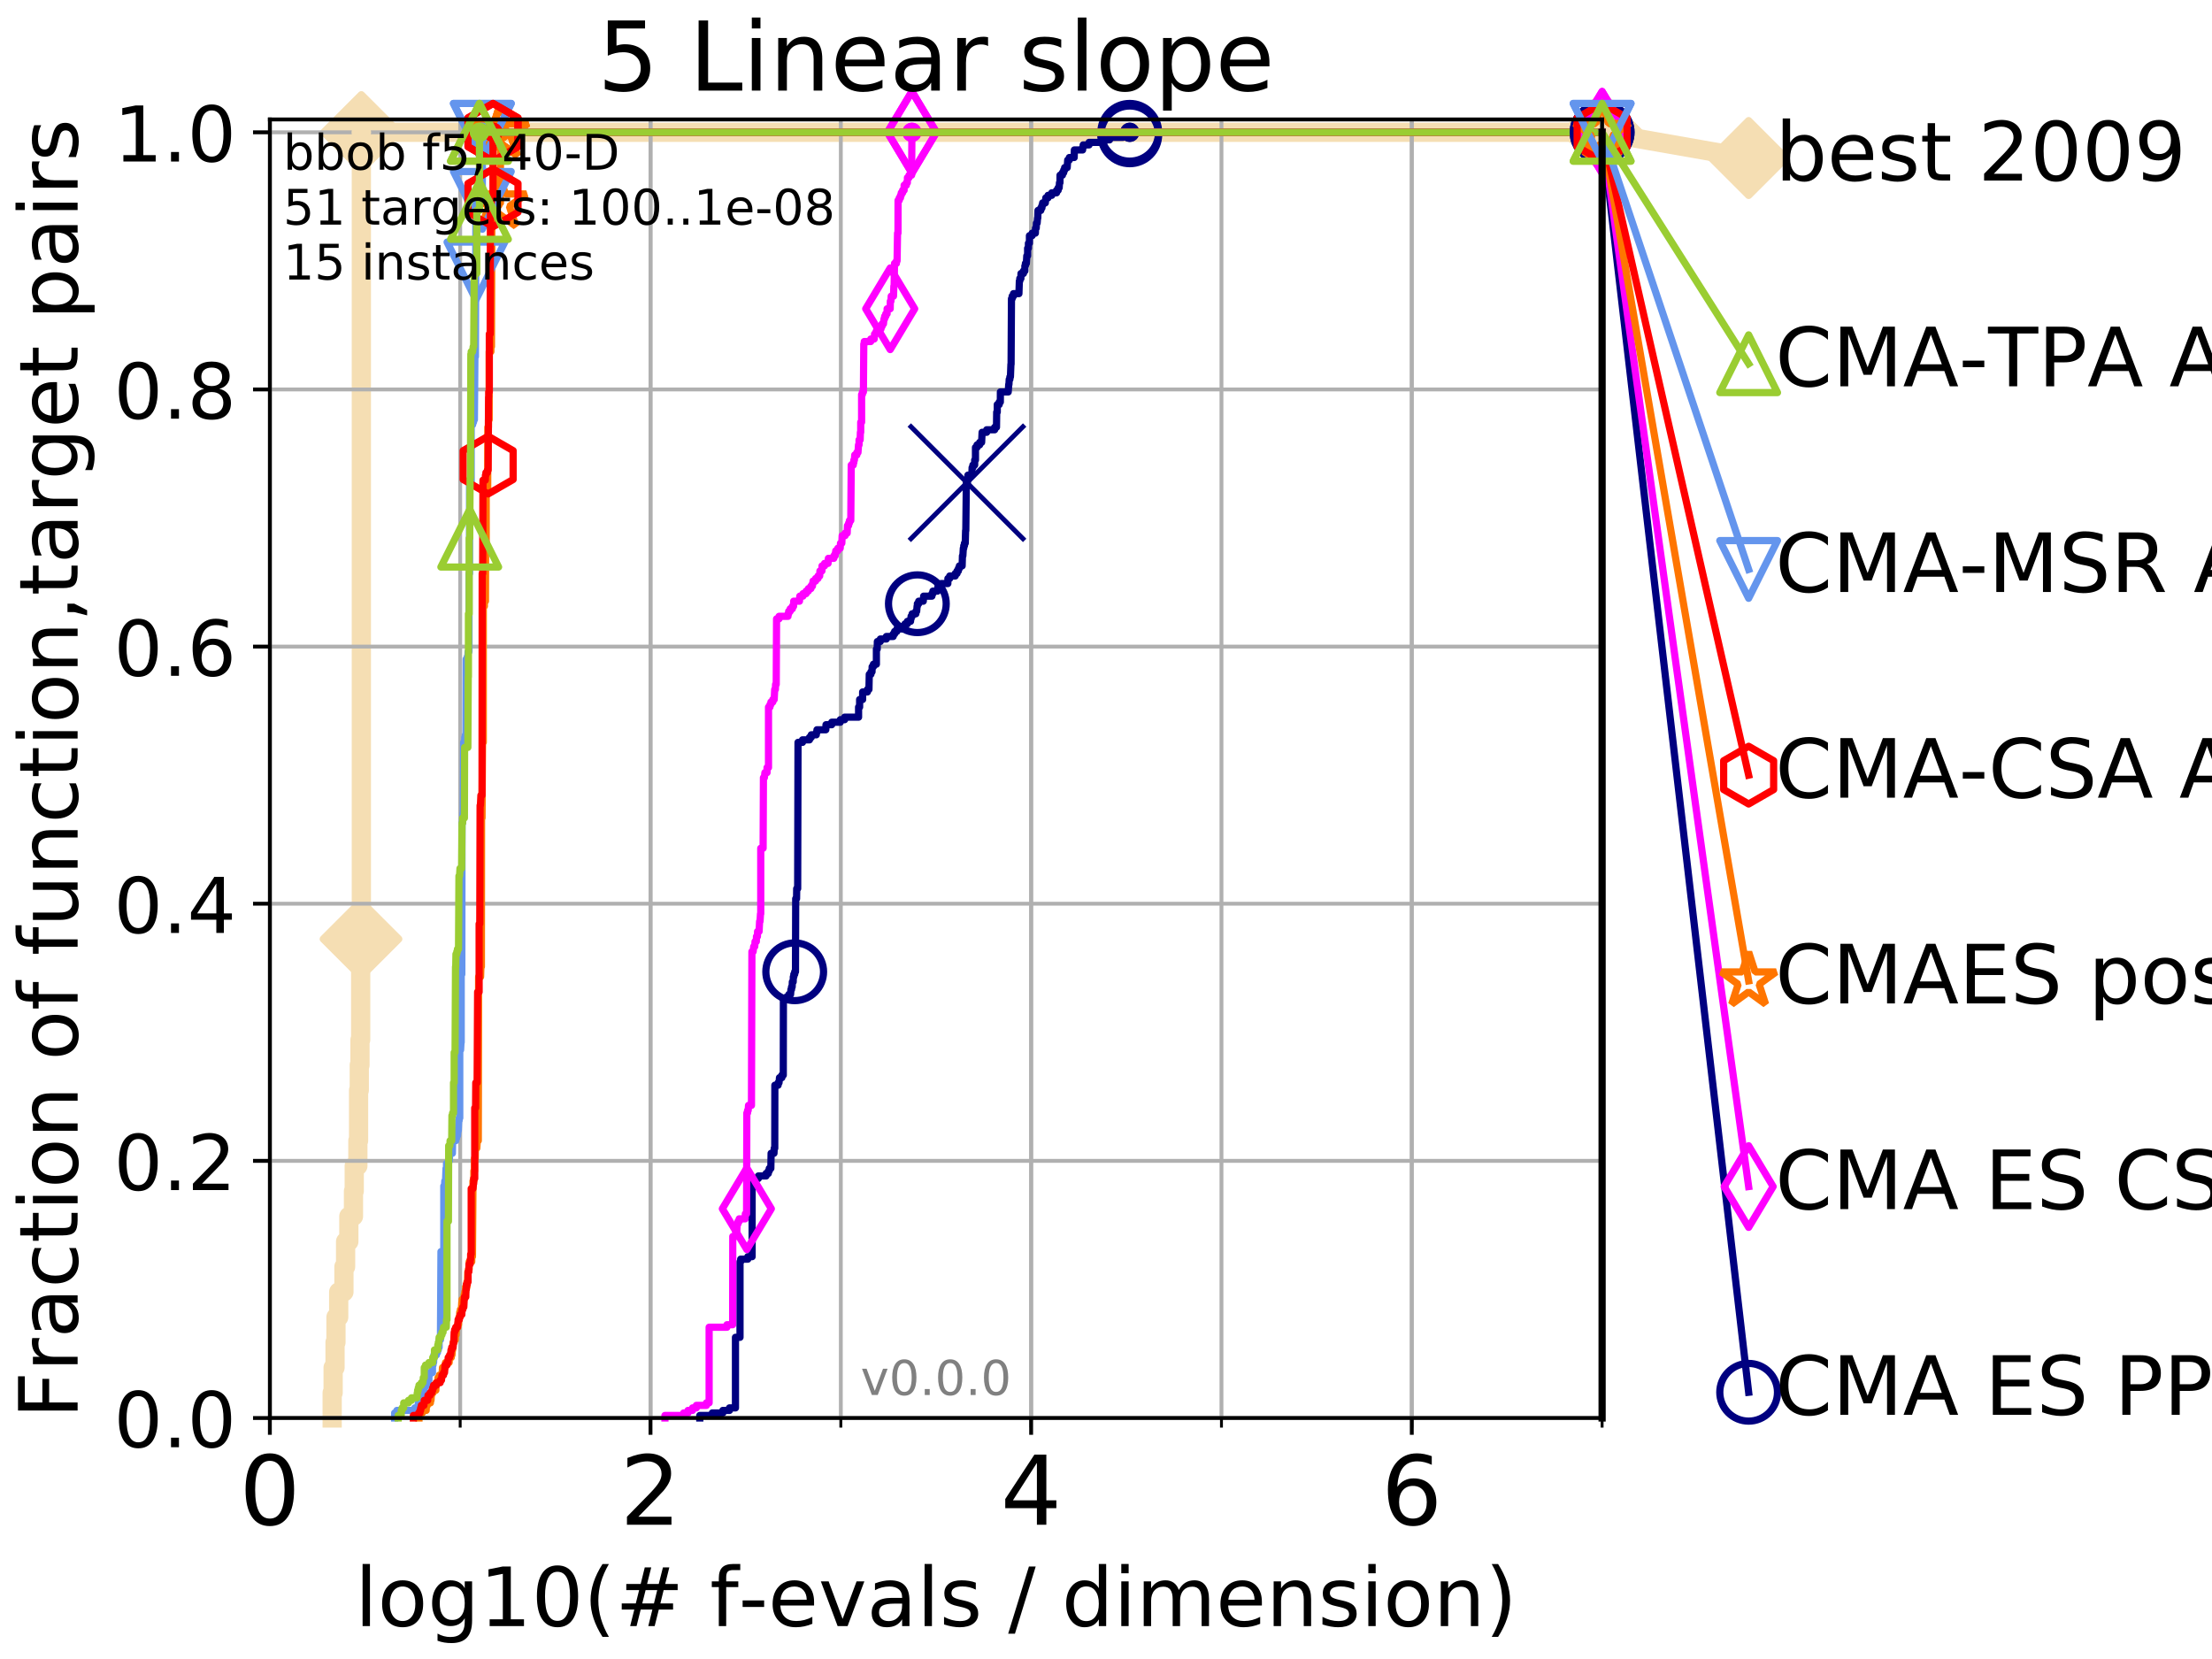 <?xml version="1.0" encoding="utf-8" standalone="no"?>
<!DOCTYPE svg PUBLIC "-//W3C//DTD SVG 1.1//EN"
  "http://www.w3.org/Graphics/SVG/1.1/DTD/svg11.dtd">
<!-- Created with matplotlib (http://matplotlib.org/) -->
<svg height="345pt" version="1.1" viewBox="0 0 460 345" width="460pt" xmlns="http://www.w3.org/2000/svg" xmlns:xlink="http://www.w3.org/1999/xlink">
 <defs>
  <style type="text/css">
*{stroke-linecap:butt;stroke-linejoin:round;}
  </style>
 </defs>
 <g id="figure_1">
  <g id="patch_1">
   <path d="M 0 345.6 
L 460.8 345.6 
L 460.8 0 
L 0 0 
z
" style="fill:#ffffff;"/>
  </g>
  <g id="axes_1">
   <g id="patch_2">
    <path d="M 56.12 294.88 
L 333.168 294.88 
L 333.168 24.84 
L 56.12 24.84 
z
" style="fill:#ffffff;"/>
   </g>
   <g id="line2d_1">
    <path d="M 69.076 294.88 
L 69.076 289.638 
L 69.277 289.638 
L 69.277 284.395 
L 69.673 284.395 
L 69.673 279.153 
L 69.867 279.153 
L 69.867 273.91 
L 70.437 273.91 
L 70.437 268.668 
L 71.523 268.668 
L 71.523 263.425 
L 71.87 263.425 
L 71.87 258.183 
L 72.544 258.183 
L 72.544 252.94 
L 73.508 252.94 
L 73.508 247.698 
L 73.664 247.698 
L 73.664 242.455 
L 74.421 242.455 
L 74.421 237.213 
L 74.568 237.213 
L 74.568 226.728 
L 74.715 226.728 
L 74.715 221.485 
L 74.86 221.485 
L 74.86 216.243 
L 75.004 216.243 
L 75.004 195.273 
L 75.146 195.273 
L 75.146 27.514 
L 333.168 27.514 
" style="fill:none;stroke:#f5deb3;stroke-linecap:square;stroke-width:4;"/>
   </g>
   <g id="line2d_2">
    <defs>
     <path d="M -0 7.778 
L 7.778 0 
L 0 -7.778 
L -7.778 -0 
z
" id="mc64ad742a0" style="stroke:#f5deb3;stroke-linejoin:miter;stroke-width:1.5;"/>
    </defs>
    <g>
     <use style="fill:#f5deb3;stroke:#f5deb3;stroke-linejoin:miter;stroke-width:1.5;" x="75.004" xlink:href="#mc64ad742a0" y="195.273"/>
     <use style="fill:#f5deb3;stroke:#f5deb3;stroke-linejoin:miter;stroke-width:1.5;" x="75.146" xlink:href="#mc64ad742a0" y="195.273"/>
     <use style="fill:#f5deb3;stroke:#f5deb3;stroke-linejoin:miter;stroke-width:1.5;" x="75.146" xlink:href="#mc64ad742a0" y="27.514"/>
     <use style="fill:#f5deb3;stroke:#f5deb3;stroke-linejoin:miter;stroke-width:1.5;" x="75.146" xlink:href="#mc64ad742a0" y="27.514"/>
     <use style="fill:#f5deb3;stroke:#f5deb3;stroke-linejoin:miter;stroke-width:1.5;" x="333.168" xlink:href="#mc64ad742a0" y="27.514"/>
    </g>
   </g>
   <g id="line2d_3">
    <path style="fill:none;stroke:#f5deb3;stroke-linecap:square;stroke-width:4;"/>
    <g/>
   </g>
   <g id="line2d_4">
    <path d="M 333.168 27.514 
L 363.643 32.861 
" style="fill:none;stroke:#f5deb3;stroke-linecap:square;stroke-width:4;"/>
    <g>
     <use style="fill:#f5deb3;stroke:#f5deb3;stroke-linejoin:miter;stroke-width:1.5;" x="333.168" xlink:href="#mc64ad742a0" y="27.514"/>
     <use style="fill:#f5deb3;stroke:#f5deb3;stroke-linejoin:miter;stroke-width:1.5;" x="363.643" xlink:href="#mc64ad742a0" y="32.861"/>
    </g>
   </g>
   <g id="matplotlib.axis_1">
    <g id="xtick_1">
     <g id="line2d_5">
      <path clip-path="url(#p7245b106ac)" d="M 56.12 294.88 
L 56.12 24.84 
" style="fill:none;stroke:#b0b0b0;stroke-linecap:square;stroke-width:0.8;"/>
     </g>
     <g id="line2d_6">
      <defs>
       <path d="M 0 0 
L 0 3.5 
" id="m0b0f224ba7" style="stroke:#000000;stroke-width:0.8;"/>
      </defs>
      <g>
       <use style="stroke:#000000;stroke-width:0.8;" x="56.12" xlink:href="#m0b0f224ba7" y="294.88"/>
      </g>
     </g>
     <g id="text_1">
      <!-- 0 -->
      <defs>
       <path d="M 31.781 66.406 
Q 24.172 66.406 20.328 58.906 
Q 16.5 51.422 16.5 36.375 
Q 16.5 21.391 20.328 13.891 
Q 24.172 6.391 31.781 6.391 
Q 39.453 6.391 43.281 13.891 
Q 47.125 21.391 47.125 36.375 
Q 47.125 51.422 43.281 58.906 
Q 39.453 66.406 31.781 66.406 
z
M 31.781 74.219 
Q 44.047 74.219 50.516 64.516 
Q 56.984 54.828 56.984 36.375 
Q 56.984 17.969 50.516 8.266 
Q 44.047 -1.422 31.781 -1.422 
Q 19.531 -1.422 13.062 8.266 
Q 6.594 17.969 6.594 36.375 
Q 6.594 54.828 13.062 64.516 
Q 19.531 74.219 31.781 74.219 
z
" id="DejaVuSans-30"/>
      </defs>
      <g transform="translate(49.758 317.077)scale(0.2 -0.2)">
       <use xlink:href="#DejaVuSans-30"/>
      </g>
     </g>
    </g>
    <g id="xtick_2">
     <g id="line2d_7">
      <path clip-path="url(#p7245b106ac)" d="M 135.277 294.88 
L 135.277 24.84 
" style="fill:none;stroke:#b0b0b0;stroke-linecap:square;stroke-width:0.8;"/>
     </g>
     <g id="line2d_8">
      <g>
       <use style="stroke:#000000;stroke-width:0.8;" x="135.277" xlink:href="#m0b0f224ba7" y="294.88"/>
      </g>
     </g>
     <g id="text_2">
      <!-- 2 -->
      <defs>
       <path d="M 19.188 8.297 
L 53.609 8.297 
L 53.609 0 
L 7.328 0 
L 7.328 8.297 
Q 12.938 14.109 22.625 23.891 
Q 32.328 33.688 34.812 36.531 
Q 39.547 41.844 41.422 45.531 
Q 43.312 49.219 43.312 52.781 
Q 43.312 58.594 39.234 62.25 
Q 35.156 65.922 28.609 65.922 
Q 23.969 65.922 18.812 64.312 
Q 13.672 62.703 7.812 59.422 
L 7.812 69.391 
Q 13.766 71.781 18.938 73 
Q 24.125 74.219 28.422 74.219 
Q 39.75 74.219 46.484 68.547 
Q 53.219 62.891 53.219 53.422 
Q 53.219 48.922 51.531 44.891 
Q 49.859 40.875 45.406 35.406 
Q 44.188 33.984 37.641 27.219 
Q 31.109 20.453 19.188 8.297 
z
" id="DejaVuSans-32"/>
      </defs>
      <g transform="translate(128.914 317.077)scale(0.2 -0.2)">
       <use xlink:href="#DejaVuSans-32"/>
      </g>
     </g>
    </g>
    <g id="xtick_3">
     <g id="line2d_9">
      <path clip-path="url(#p7245b106ac)" d="M 214.433 294.88 
L 214.433 24.84 
" style="fill:none;stroke:#b0b0b0;stroke-linecap:square;stroke-width:0.8;"/>
     </g>
     <g id="line2d_10">
      <g>
       <use style="stroke:#000000;stroke-width:0.8;" x="214.433" xlink:href="#m0b0f224ba7" y="294.88"/>
      </g>
     </g>
     <g id="text_3">
      <!-- 4 -->
      <defs>
       <path d="M 37.797 64.312 
L 12.891 25.391 
L 37.797 25.391 
z
M 35.203 72.906 
L 47.609 72.906 
L 47.609 25.391 
L 58.016 25.391 
L 58.016 17.188 
L 47.609 17.188 
L 47.609 0 
L 37.797 0 
L 37.797 17.188 
L 4.891 17.188 
L 4.891 26.703 
z
" id="DejaVuSans-34"/>
      </defs>
      <g transform="translate(208.071 317.077)scale(0.2 -0.2)">
       <use xlink:href="#DejaVuSans-34"/>
      </g>
     </g>
    </g>
    <g id="xtick_4">
     <g id="line2d_11">
      <path clip-path="url(#p7245b106ac)" d="M 293.59 294.88 
L 293.59 24.84 
" style="fill:none;stroke:#b0b0b0;stroke-linecap:square;stroke-width:0.8;"/>
     </g>
     <g id="line2d_12">
      <g>
       <use style="stroke:#000000;stroke-width:0.8;" x="293.59" xlink:href="#m0b0f224ba7" y="294.88"/>
      </g>
     </g>
     <g id="text_4">
      <!-- 6 -->
      <defs>
       <path d="M 33.016 40.375 
Q 26.375 40.375 22.484 35.828 
Q 18.609 31.297 18.609 23.391 
Q 18.609 15.531 22.484 10.953 
Q 26.375 6.391 33.016 6.391 
Q 39.656 6.391 43.531 10.953 
Q 47.406 15.531 47.406 23.391 
Q 47.406 31.297 43.531 35.828 
Q 39.656 40.375 33.016 40.375 
z
M 52.594 71.297 
L 52.594 62.312 
Q 48.875 64.062 45.094 64.984 
Q 41.312 65.922 37.594 65.922 
Q 27.828 65.922 22.672 59.328 
Q 17.531 52.734 16.797 39.406 
Q 19.672 43.656 24.016 45.922 
Q 28.375 48.188 33.594 48.188 
Q 44.578 48.188 50.953 41.516 
Q 57.328 34.859 57.328 23.391 
Q 57.328 12.156 50.688 5.359 
Q 44.047 -1.422 33.016 -1.422 
Q 20.359 -1.422 13.672 8.266 
Q 6.984 17.969 6.984 36.375 
Q 6.984 53.656 15.188 63.938 
Q 23.391 74.219 37.203 74.219 
Q 40.922 74.219 44.703 73.484 
Q 48.484 72.75 52.594 71.297 
z
" id="DejaVuSans-36"/>
      </defs>
      <g transform="translate(287.227 317.077)scale(0.2 -0.2)">
       <use xlink:href="#DejaVuSans-36"/>
      </g>
     </g>
    </g>
    <g id="xtick_5">
     <g id="line2d_13">
      <path clip-path="url(#p7245b106ac)" d="M 56.12 294.88 
L 56.12 24.84 
" style="fill:none;stroke:#b0b0b0;stroke-linecap:square;stroke-width:0.8;"/>
     </g>
     <g id="line2d_14">
      <defs>
       <path d="M 0 0 
L 0 2 
" id="m3c39ae8231" style="stroke:#000000;stroke-width:0.6;"/>
      </defs>
      <g>
       <use style="stroke:#000000;stroke-width:0.6;" x="56.12" xlink:href="#m3c39ae8231" y="294.88"/>
      </g>
     </g>
    </g>
    <g id="xtick_6">
     <g id="line2d_15">
      <path clip-path="url(#p7245b106ac)" d="M 95.698 294.88 
L 95.698 24.84 
" style="fill:none;stroke:#b0b0b0;stroke-linecap:square;stroke-width:0.8;"/>
     </g>
     <g id="line2d_16">
      <g>
       <use style="stroke:#000000;stroke-width:0.6;" x="95.698" xlink:href="#m3c39ae8231" y="294.88"/>
      </g>
     </g>
    </g>
    <g id="xtick_7">
     <g id="line2d_17">
      <path clip-path="url(#p7245b106ac)" d="M 135.277 294.88 
L 135.277 24.84 
" style="fill:none;stroke:#b0b0b0;stroke-linecap:square;stroke-width:0.8;"/>
     </g>
     <g id="line2d_18">
      <g>
       <use style="stroke:#000000;stroke-width:0.6;" x="135.277" xlink:href="#m3c39ae8231" y="294.88"/>
      </g>
     </g>
    </g>
    <g id="xtick_8">
     <g id="line2d_19">
      <path clip-path="url(#p7245b106ac)" d="M 174.855 294.88 
L 174.855 24.84 
" style="fill:none;stroke:#b0b0b0;stroke-linecap:square;stroke-width:0.8;"/>
     </g>
     <g id="line2d_20">
      <g>
       <use style="stroke:#000000;stroke-width:0.6;" x="174.855" xlink:href="#m3c39ae8231" y="294.88"/>
      </g>
     </g>
    </g>
    <g id="xtick_9">
     <g id="line2d_21">
      <path clip-path="url(#p7245b106ac)" d="M 214.433 294.88 
L 214.433 24.84 
" style="fill:none;stroke:#b0b0b0;stroke-linecap:square;stroke-width:0.8;"/>
     </g>
     <g id="line2d_22">
      <g>
       <use style="stroke:#000000;stroke-width:0.6;" x="214.433" xlink:href="#m3c39ae8231" y="294.88"/>
      </g>
     </g>
    </g>
    <g id="xtick_10">
     <g id="line2d_23">
      <path clip-path="url(#p7245b106ac)" d="M 254.011 294.88 
L 254.011 24.84 
" style="fill:none;stroke:#b0b0b0;stroke-linecap:square;stroke-width:0.8;"/>
     </g>
     <g id="line2d_24">
      <g>
       <use style="stroke:#000000;stroke-width:0.6;" x="254.011" xlink:href="#m3c39ae8231" y="294.88"/>
      </g>
     </g>
    </g>
    <g id="xtick_11">
     <g id="line2d_25">
      <path clip-path="url(#p7245b106ac)" d="M 293.59 294.88 
L 293.59 24.84 
" style="fill:none;stroke:#b0b0b0;stroke-linecap:square;stroke-width:0.8;"/>
     </g>
     <g id="line2d_26">
      <g>
       <use style="stroke:#000000;stroke-width:0.6;" x="293.59" xlink:href="#m3c39ae8231" y="294.88"/>
      </g>
     </g>
    </g>
    <g id="xtick_12">
     <g id="line2d_27">
      <path clip-path="url(#p7245b106ac)" d="M 333.168 294.88 
L 333.168 24.84 
" style="fill:none;stroke:#b0b0b0;stroke-linecap:square;stroke-width:0.8;"/>
     </g>
     <g id="line2d_28">
      <g>
       <use style="stroke:#000000;stroke-width:0.6;" x="333.168" xlink:href="#m3c39ae8231" y="294.88"/>
      </g>
     </g>
    </g>
    <g id="text_5">
     <!-- log10(# f-evals / dimension) -->
     <defs>
      <path d="M 9.422 75.984 
L 18.406 75.984 
L 18.406 0 
L 9.422 0 
z
" id="DejaVuSans-6c"/>
      <path d="M 30.609 48.391 
Q 23.391 48.391 19.188 42.75 
Q 14.984 37.109 14.984 27.297 
Q 14.984 17.484 19.156 11.844 
Q 23.344 6.203 30.609 6.203 
Q 37.797 6.203 41.984 11.859 
Q 46.188 17.531 46.188 27.297 
Q 46.188 37.016 41.984 42.703 
Q 37.797 48.391 30.609 48.391 
z
M 30.609 56 
Q 42.328 56 49.016 48.375 
Q 55.719 40.766 55.719 27.297 
Q 55.719 13.875 49.016 6.219 
Q 42.328 -1.422 30.609 -1.422 
Q 18.844 -1.422 12.172 6.219 
Q 5.516 13.875 5.516 27.297 
Q 5.516 40.766 12.172 48.375 
Q 18.844 56 30.609 56 
z
" id="DejaVuSans-6f"/>
      <path d="M 45.406 27.984 
Q 45.406 37.75 41.375 43.109 
Q 37.359 48.484 30.078 48.484 
Q 22.859 48.484 18.828 43.109 
Q 14.797 37.75 14.797 27.984 
Q 14.797 18.266 18.828 12.891 
Q 22.859 7.516 30.078 7.516 
Q 37.359 7.516 41.375 12.891 
Q 45.406 18.266 45.406 27.984 
z
M 54.391 6.781 
Q 54.391 -7.172 48.188 -13.984 
Q 42 -20.797 29.203 -20.797 
Q 24.469 -20.797 20.266 -20.094 
Q 16.062 -19.391 12.109 -17.922 
L 12.109 -9.188 
Q 16.062 -11.328 19.922 -12.344 
Q 23.781 -13.375 27.781 -13.375 
Q 36.625 -13.375 41.016 -8.766 
Q 45.406 -4.156 45.406 5.172 
L 45.406 9.625 
Q 42.625 4.781 38.281 2.391 
Q 33.938 0 27.875 0 
Q 17.828 0 11.672 7.656 
Q 5.516 15.328 5.516 27.984 
Q 5.516 40.672 11.672 48.328 
Q 17.828 56 27.875 56 
Q 33.938 56 38.281 53.609 
Q 42.625 51.219 45.406 46.391 
L 45.406 54.688 
L 54.391 54.688 
z
" id="DejaVuSans-67"/>
      <path d="M 12.406 8.297 
L 28.516 8.297 
L 28.516 63.922 
L 10.984 60.406 
L 10.984 69.391 
L 28.422 72.906 
L 38.281 72.906 
L 38.281 8.297 
L 54.391 8.297 
L 54.391 0 
L 12.406 0 
z
" id="DejaVuSans-31"/>
      <path d="M 31 75.875 
Q 24.469 64.656 21.281 53.656 
Q 18.109 42.672 18.109 31.391 
Q 18.109 20.125 21.312 9.062 
Q 24.516 -2 31 -13.188 
L 23.188 -13.188 
Q 15.875 -1.703 12.234 9.375 
Q 8.594 20.453 8.594 31.391 
Q 8.594 42.281 12.203 53.312 
Q 15.828 64.359 23.188 75.875 
z
" id="DejaVuSans-28"/>
      <path d="M 51.125 44 
L 36.922 44 
L 32.812 27.688 
L 47.125 27.688 
z
M 43.797 71.781 
L 38.719 51.516 
L 52.984 51.516 
L 58.109 71.781 
L 65.922 71.781 
L 60.891 51.516 
L 76.125 51.516 
L 76.125 44 
L 58.984 44 
L 54.984 27.688 
L 70.516 27.688 
L 70.516 20.219 
L 53.078 20.219 
L 48 0 
L 40.188 0 
L 45.219 20.219 
L 30.906 20.219 
L 25.875 0 
L 18.016 0 
L 23.094 20.219 
L 7.719 20.219 
L 7.719 27.688 
L 24.906 27.688 
L 29 44 
L 13.281 44 
L 13.281 51.516 
L 30.906 51.516 
L 35.891 71.781 
z
" id="DejaVuSans-23"/>
      <path id="DejaVuSans-20"/>
      <path d="M 37.109 75.984 
L 37.109 68.5 
L 28.516 68.5 
Q 23.688 68.5 21.797 66.547 
Q 19.922 64.594 19.922 59.516 
L 19.922 54.688 
L 34.719 54.688 
L 34.719 47.703 
L 19.922 47.703 
L 19.922 0 
L 10.891 0 
L 10.891 47.703 
L 2.297 47.703 
L 2.297 54.688 
L 10.891 54.688 
L 10.891 58.5 
Q 10.891 67.625 15.141 71.797 
Q 19.391 75.984 28.609 75.984 
z
" id="DejaVuSans-66"/>
      <path d="M 4.891 31.391 
L 31.203 31.391 
L 31.203 23.391 
L 4.891 23.391 
z
" id="DejaVuSans-2d"/>
      <path d="M 56.203 29.594 
L 56.203 25.203 
L 14.891 25.203 
Q 15.484 15.922 20.484 11.062 
Q 25.484 6.203 34.422 6.203 
Q 39.594 6.203 44.453 7.469 
Q 49.312 8.734 54.109 11.281 
L 54.109 2.781 
Q 49.266 0.734 44.188 -0.344 
Q 39.109 -1.422 33.891 -1.422 
Q 20.797 -1.422 13.156 6.188 
Q 5.516 13.812 5.516 26.812 
Q 5.516 40.234 12.766 48.109 
Q 20.016 56 32.328 56 
Q 43.359 56 49.781 48.891 
Q 56.203 41.797 56.203 29.594 
z
M 47.219 32.234 
Q 47.125 39.594 43.094 43.984 
Q 39.062 48.391 32.422 48.391 
Q 24.906 48.391 20.391 44.141 
Q 15.875 39.891 15.188 32.172 
z
" id="DejaVuSans-65"/>
      <path d="M 2.984 54.688 
L 12.5 54.688 
L 29.594 8.797 
L 46.688 54.688 
L 56.203 54.688 
L 35.688 0 
L 23.484 0 
z
" id="DejaVuSans-76"/>
      <path d="M 34.281 27.484 
Q 23.391 27.484 19.188 25 
Q 14.984 22.516 14.984 16.5 
Q 14.984 11.719 18.141 8.906 
Q 21.297 6.109 26.703 6.109 
Q 34.188 6.109 38.703 11.406 
Q 43.219 16.703 43.219 25.484 
L 43.219 27.484 
z
M 52.203 31.203 
L 52.203 0 
L 43.219 0 
L 43.219 8.297 
Q 40.141 3.328 35.547 0.953 
Q 30.953 -1.422 24.312 -1.422 
Q 15.922 -1.422 10.953 3.297 
Q 6 8.016 6 15.922 
Q 6 25.141 12.172 29.828 
Q 18.359 34.516 30.609 34.516 
L 43.219 34.516 
L 43.219 35.406 
Q 43.219 41.609 39.141 45 
Q 35.062 48.391 27.688 48.391 
Q 23 48.391 18.547 47.266 
Q 14.109 46.141 10.016 43.891 
L 10.016 52.203 
Q 14.938 54.109 19.578 55.047 
Q 24.219 56 28.609 56 
Q 40.484 56 46.344 49.844 
Q 52.203 43.703 52.203 31.203 
z
" id="DejaVuSans-61"/>
      <path d="M 44.281 53.078 
L 44.281 44.578 
Q 40.484 46.531 36.375 47.5 
Q 32.281 48.484 27.875 48.484 
Q 21.188 48.484 17.844 46.438 
Q 14.5 44.391 14.5 40.281 
Q 14.5 37.156 16.891 35.375 
Q 19.281 33.594 26.516 31.984 
L 29.594 31.297 
Q 39.156 29.25 43.188 25.516 
Q 47.219 21.781 47.219 15.094 
Q 47.219 7.469 41.188 3.016 
Q 35.156 -1.422 24.609 -1.422 
Q 20.219 -1.422 15.453 -0.562 
Q 10.688 0.297 5.422 2 
L 5.422 11.281 
Q 10.406 8.688 15.234 7.391 
Q 20.062 6.109 24.812 6.109 
Q 31.156 6.109 34.562 8.281 
Q 37.984 10.453 37.984 14.406 
Q 37.984 18.062 35.516 20.016 
Q 33.062 21.969 24.703 23.781 
L 21.578 24.516 
Q 13.234 26.266 9.516 29.906 
Q 5.812 33.547 5.812 39.891 
Q 5.812 47.609 11.281 51.797 
Q 16.75 56 26.812 56 
Q 31.781 56 36.172 55.266 
Q 40.578 54.547 44.281 53.078 
z
" id="DejaVuSans-73"/>
      <path d="M 25.391 72.906 
L 33.688 72.906 
L 8.297 -9.281 
L 0 -9.281 
z
" id="DejaVuSans-2f"/>
      <path d="M 45.406 46.391 
L 45.406 75.984 
L 54.391 75.984 
L 54.391 0 
L 45.406 0 
L 45.406 8.203 
Q 42.578 3.328 38.25 0.953 
Q 33.938 -1.422 27.875 -1.422 
Q 17.969 -1.422 11.734 6.484 
Q 5.516 14.406 5.516 27.297 
Q 5.516 40.188 11.734 48.094 
Q 17.969 56 27.875 56 
Q 33.938 56 38.25 53.625 
Q 42.578 51.266 45.406 46.391 
z
M 14.797 27.297 
Q 14.797 17.391 18.875 11.75 
Q 22.953 6.109 30.078 6.109 
Q 37.203 6.109 41.297 11.75 
Q 45.406 17.391 45.406 27.297 
Q 45.406 37.203 41.297 42.844 
Q 37.203 48.484 30.078 48.484 
Q 22.953 48.484 18.875 42.844 
Q 14.797 37.203 14.797 27.297 
z
" id="DejaVuSans-64"/>
      <path d="M 9.422 54.688 
L 18.406 54.688 
L 18.406 0 
L 9.422 0 
z
M 9.422 75.984 
L 18.406 75.984 
L 18.406 64.594 
L 9.422 64.594 
z
" id="DejaVuSans-69"/>
      <path d="M 52 44.188 
Q 55.375 50.25 60.062 53.125 
Q 64.75 56 71.094 56 
Q 79.641 56 84.281 50.016 
Q 88.922 44.047 88.922 33.016 
L 88.922 0 
L 79.891 0 
L 79.891 32.719 
Q 79.891 40.578 77.094 44.375 
Q 74.312 48.188 68.609 48.188 
Q 61.625 48.188 57.562 43.547 
Q 53.516 38.922 53.516 30.906 
L 53.516 0 
L 44.484 0 
L 44.484 32.719 
Q 44.484 40.625 41.703 44.406 
Q 38.922 48.188 33.109 48.188 
Q 26.219 48.188 22.156 43.531 
Q 18.109 38.875 18.109 30.906 
L 18.109 0 
L 9.078 0 
L 9.078 54.688 
L 18.109 54.688 
L 18.109 46.188 
Q 21.188 51.219 25.484 53.609 
Q 29.781 56 35.688 56 
Q 41.656 56 45.828 52.969 
Q 50 49.953 52 44.188 
z
" id="DejaVuSans-6d"/>
      <path d="M 54.891 33.016 
L 54.891 0 
L 45.906 0 
L 45.906 32.719 
Q 45.906 40.484 42.875 44.328 
Q 39.844 48.188 33.797 48.188 
Q 26.516 48.188 22.312 43.547 
Q 18.109 38.922 18.109 30.906 
L 18.109 0 
L 9.078 0 
L 9.078 54.688 
L 18.109 54.688 
L 18.109 46.188 
Q 21.344 51.125 25.703 53.562 
Q 30.078 56 35.797 56 
Q 45.219 56 50.047 50.172 
Q 54.891 44.344 54.891 33.016 
z
" id="DejaVuSans-6e"/>
      <path d="M 8.016 75.875 
L 15.828 75.875 
Q 23.141 64.359 26.781 53.312 
Q 30.422 42.281 30.422 31.391 
Q 30.422 20.453 26.781 9.375 
Q 23.141 -1.703 15.828 -13.188 
L 8.016 -13.188 
Q 14.5 -2 17.703 9.062 
Q 20.906 20.125 20.906 31.391 
Q 20.906 42.672 17.703 53.656 
Q 14.5 64.656 8.016 75.875 
z
" id="DejaVuSans-29"/>
     </defs>
     <g transform="translate(73.803 338.154)scale(0.17 -0.17)">
      <use xlink:href="#DejaVuSans-6c"/>
      <use x="27.783" xlink:href="#DejaVuSans-6f"/>
      <use x="88.965" xlink:href="#DejaVuSans-67"/>
      <use x="152.441" xlink:href="#DejaVuSans-31"/>
      <use x="216.064" xlink:href="#DejaVuSans-30"/>
      <use x="279.688" xlink:href="#DejaVuSans-28"/>
      <use x="318.701" xlink:href="#DejaVuSans-23"/>
      <use x="402.49" xlink:href="#DejaVuSans-20"/>
      <use x="434.277" xlink:href="#DejaVuSans-66"/>
      <use x="469.404" xlink:href="#DejaVuSans-2d"/>
      <use x="505.488" xlink:href="#DejaVuSans-65"/>
      <use x="567.012" xlink:href="#DejaVuSans-76"/>
      <use x="626.191" xlink:href="#DejaVuSans-61"/>
      <use x="687.471" xlink:href="#DejaVuSans-6c"/>
      <use x="715.254" xlink:href="#DejaVuSans-73"/>
      <use x="767.354" xlink:href="#DejaVuSans-20"/>
      <use x="799.141" xlink:href="#DejaVuSans-2f"/>
      <use x="832.832" xlink:href="#DejaVuSans-20"/>
      <use x="864.619" xlink:href="#DejaVuSans-64"/>
      <use x="928.096" xlink:href="#DejaVuSans-69"/>
      <use x="955.879" xlink:href="#DejaVuSans-6d"/>
      <use x="1053.291" xlink:href="#DejaVuSans-65"/>
      <use x="1114.814" xlink:href="#DejaVuSans-6e"/>
      <use x="1178.193" xlink:href="#DejaVuSans-73"/>
      <use x="1230.293" xlink:href="#DejaVuSans-69"/>
      <use x="1258.076" xlink:href="#DejaVuSans-6f"/>
      <use x="1319.258" xlink:href="#DejaVuSans-6e"/>
      <use x="1382.637" xlink:href="#DejaVuSans-29"/>
     </g>
    </g>
   </g>
   <g id="matplotlib.axis_2">
    <g id="ytick_1">
     <g id="line2d_29">
      <path clip-path="url(#p7245b106ac)" d="M 56.12 294.88 
L 333.168 294.88 
" style="fill:none;stroke:#b0b0b0;stroke-linecap:square;stroke-width:0.8;"/>
     </g>
     <g id="line2d_30">
      <defs>
       <path d="M 0 0 
L -3.5 0 
" id="m4291259120" style="stroke:#000000;stroke-width:0.8;"/>
      </defs>
      <g>
       <use style="stroke:#000000;stroke-width:0.8;" x="56.12" xlink:href="#m4291259120" y="294.88"/>
      </g>
     </g>
     <g id="text_6">
      <!-- 0.0 -->
      <defs>
       <path d="M 10.688 12.406 
L 21 12.406 
L 21 0 
L 10.688 0 
z
" id="DejaVuSans-2e"/>
      </defs>
      <g transform="translate(23.675 300.959)scale(0.16 -0.16)">
       <use xlink:href="#DejaVuSans-30"/>
       <use x="63.623" xlink:href="#DejaVuSans-2e"/>
       <use x="95.41" xlink:href="#DejaVuSans-30"/>
      </g>
     </g>
    </g>
    <g id="ytick_2">
     <g id="line2d_31">
      <path clip-path="url(#p7245b106ac)" d="M 56.12 241.407 
L 333.168 241.407 
" style="fill:none;stroke:#b0b0b0;stroke-linecap:square;stroke-width:0.8;"/>
     </g>
     <g id="line2d_32">
      <g>
       <use style="stroke:#000000;stroke-width:0.8;" x="56.12" xlink:href="#m4291259120" y="241.407"/>
      </g>
     </g>
     <g id="text_7">
      <!-- 0.2 -->
      <g transform="translate(23.675 247.485)scale(0.16 -0.16)">
       <use xlink:href="#DejaVuSans-30"/>
       <use x="63.623" xlink:href="#DejaVuSans-2e"/>
       <use x="95.41" xlink:href="#DejaVuSans-32"/>
      </g>
     </g>
    </g>
    <g id="ytick_3">
     <g id="line2d_33">
      <path clip-path="url(#p7245b106ac)" d="M 56.12 187.933 
L 333.168 187.933 
" style="fill:none;stroke:#b0b0b0;stroke-linecap:square;stroke-width:0.8;"/>
     </g>
     <g id="line2d_34">
      <g>
       <use style="stroke:#000000;stroke-width:0.8;" x="56.12" xlink:href="#m4291259120" y="187.933"/>
      </g>
     </g>
     <g id="text_8">
      <!-- 0.4 -->
      <g transform="translate(23.675 194.012)scale(0.16 -0.16)">
       <use xlink:href="#DejaVuSans-30"/>
       <use x="63.623" xlink:href="#DejaVuSans-2e"/>
       <use x="95.41" xlink:href="#DejaVuSans-34"/>
      </g>
     </g>
    </g>
    <g id="ytick_4">
     <g id="line2d_35">
      <path clip-path="url(#p7245b106ac)" d="M 56.12 134.46 
L 333.168 134.46 
" style="fill:none;stroke:#b0b0b0;stroke-linecap:square;stroke-width:0.8;"/>
     </g>
     <g id="line2d_36">
      <g>
       <use style="stroke:#000000;stroke-width:0.8;" x="56.12" xlink:href="#m4291259120" y="134.46"/>
      </g>
     </g>
     <g id="text_9">
      <!-- 0.6 -->
      <g transform="translate(23.675 140.539)scale(0.16 -0.16)">
       <use xlink:href="#DejaVuSans-30"/>
       <use x="63.623" xlink:href="#DejaVuSans-2e"/>
       <use x="95.41" xlink:href="#DejaVuSans-36"/>
      </g>
     </g>
    </g>
    <g id="ytick_5">
     <g id="line2d_37">
      <path clip-path="url(#p7245b106ac)" d="M 56.12 80.987 
L 333.168 80.987 
" style="fill:none;stroke:#b0b0b0;stroke-linecap:square;stroke-width:0.8;"/>
     </g>
     <g id="line2d_38">
      <g>
       <use style="stroke:#000000;stroke-width:0.8;" x="56.12" xlink:href="#m4291259120" y="80.987"/>
      </g>
     </g>
     <g id="text_10">
      <!-- 0.8 -->
      <defs>
       <path d="M 31.781 34.625 
Q 24.75 34.625 20.719 30.859 
Q 16.703 27.094 16.703 20.516 
Q 16.703 13.922 20.719 10.156 
Q 24.75 6.391 31.781 6.391 
Q 38.812 6.391 42.859 10.172 
Q 46.922 13.969 46.922 20.516 
Q 46.922 27.094 42.891 30.859 
Q 38.875 34.625 31.781 34.625 
z
M 21.922 38.812 
Q 15.578 40.375 12.031 44.719 
Q 8.5 49.078 8.5 55.328 
Q 8.5 64.062 14.719 69.141 
Q 20.953 74.219 31.781 74.219 
Q 42.672 74.219 48.875 69.141 
Q 55.078 64.062 55.078 55.328 
Q 55.078 49.078 51.531 44.719 
Q 48 40.375 41.703 38.812 
Q 48.828 37.156 52.797 32.312 
Q 56.781 27.484 56.781 20.516 
Q 56.781 9.906 50.312 4.234 
Q 43.844 -1.422 31.781 -1.422 
Q 19.734 -1.422 13.25 4.234 
Q 6.781 9.906 6.781 20.516 
Q 6.781 27.484 10.781 32.312 
Q 14.797 37.156 21.922 38.812 
z
M 18.312 54.391 
Q 18.312 48.734 21.844 45.562 
Q 25.391 42.391 31.781 42.391 
Q 38.141 42.391 41.719 45.562 
Q 45.312 48.734 45.312 54.391 
Q 45.312 60.062 41.719 63.234 
Q 38.141 66.406 31.781 66.406 
Q 25.391 66.406 21.844 63.234 
Q 18.312 60.062 18.312 54.391 
z
" id="DejaVuSans-38"/>
      </defs>
      <g transform="translate(23.675 87.066)scale(0.16 -0.16)">
       <use xlink:href="#DejaVuSans-30"/>
       <use x="63.623" xlink:href="#DejaVuSans-2e"/>
       <use x="95.41" xlink:href="#DejaVuSans-38"/>
      </g>
     </g>
    </g>
    <g id="ytick_6">
     <g id="line2d_39">
      <path clip-path="url(#p7245b106ac)" d="M 56.12 27.514 
L 333.168 27.514 
" style="fill:none;stroke:#b0b0b0;stroke-linecap:square;stroke-width:0.8;"/>
     </g>
     <g id="line2d_40">
      <g>
       <use style="stroke:#000000;stroke-width:0.8;" x="56.12" xlink:href="#m4291259120" y="27.514"/>
      </g>
     </g>
     <g id="text_11">
      <!-- 1.0 -->
      <g transform="translate(23.675 33.592)scale(0.16 -0.16)">
       <use xlink:href="#DejaVuSans-31"/>
       <use x="63.623" xlink:href="#DejaVuSans-2e"/>
       <use x="95.41" xlink:href="#DejaVuSans-30"/>
      </g>
     </g>
    </g>
    <g id="text_12">
     <!-- Fraction of function,target pairs -->
     <defs>
      <path d="M 9.812 72.906 
L 51.703 72.906 
L 51.703 64.594 
L 19.672 64.594 
L 19.672 43.109 
L 48.578 43.109 
L 48.578 34.812 
L 19.672 34.812 
L 19.672 0 
L 9.812 0 
z
" id="DejaVuSans-46"/>
      <path d="M 41.109 46.297 
Q 39.594 47.172 37.812 47.578 
Q 36.031 48 33.891 48 
Q 26.266 48 22.188 43.047 
Q 18.109 38.094 18.109 28.812 
L 18.109 0 
L 9.078 0 
L 9.078 54.688 
L 18.109 54.688 
L 18.109 46.188 
Q 20.953 51.172 25.484 53.578 
Q 30.031 56 36.531 56 
Q 37.453 56 38.578 55.875 
Q 39.703 55.766 41.062 55.516 
z
" id="DejaVuSans-72"/>
      <path d="M 48.781 52.594 
L 48.781 44.188 
Q 44.969 46.297 41.141 47.344 
Q 37.312 48.391 33.406 48.391 
Q 24.656 48.391 19.812 42.844 
Q 14.984 37.312 14.984 27.297 
Q 14.984 17.281 19.812 11.734 
Q 24.656 6.203 33.406 6.203 
Q 37.312 6.203 41.141 7.25 
Q 44.969 8.297 48.781 10.406 
L 48.781 2.094 
Q 45.016 0.344 40.984 -0.531 
Q 36.969 -1.422 32.422 -1.422 
Q 20.062 -1.422 12.781 6.344 
Q 5.516 14.109 5.516 27.297 
Q 5.516 40.672 12.859 48.328 
Q 20.219 56 33.016 56 
Q 37.156 56 41.109 55.141 
Q 45.062 54.297 48.781 52.594 
z
" id="DejaVuSans-63"/>
      <path d="M 18.312 70.219 
L 18.312 54.688 
L 36.812 54.688 
L 36.812 47.703 
L 18.312 47.703 
L 18.312 18.016 
Q 18.312 11.328 20.141 9.422 
Q 21.969 7.516 27.594 7.516 
L 36.812 7.516 
L 36.812 0 
L 27.594 0 
Q 17.188 0 13.234 3.875 
Q 9.281 7.766 9.281 18.016 
L 9.281 47.703 
L 2.688 47.703 
L 2.688 54.688 
L 9.281 54.688 
L 9.281 70.219 
z
" id="DejaVuSans-74"/>
      <path d="M 8.5 21.578 
L 8.5 54.688 
L 17.484 54.688 
L 17.484 21.922 
Q 17.484 14.156 20.5 10.266 
Q 23.531 6.391 29.594 6.391 
Q 36.859 6.391 41.078 11.031 
Q 45.312 15.672 45.312 23.688 
L 45.312 54.688 
L 54.297 54.688 
L 54.297 0 
L 45.312 0 
L 45.312 8.406 
Q 42.047 3.422 37.719 1 
Q 33.406 -1.422 27.688 -1.422 
Q 18.266 -1.422 13.375 4.438 
Q 8.5 10.297 8.5 21.578 
z
M 31.109 56 
z
" id="DejaVuSans-75"/>
      <path d="M 11.719 12.406 
L 22.016 12.406 
L 22.016 4 
L 14.016 -11.625 
L 7.719 -11.625 
L 11.719 4 
z
" id="DejaVuSans-2c"/>
      <path d="M 18.109 8.203 
L 18.109 -20.797 
L 9.078 -20.797 
L 9.078 54.688 
L 18.109 54.688 
L 18.109 46.391 
Q 20.953 51.266 25.266 53.625 
Q 29.594 56 35.594 56 
Q 45.562 56 51.781 48.094 
Q 58.016 40.188 58.016 27.297 
Q 58.016 14.406 51.781 6.484 
Q 45.562 -1.422 35.594 -1.422 
Q 29.594 -1.422 25.266 0.953 
Q 20.953 3.328 18.109 8.203 
z
M 48.688 27.297 
Q 48.688 37.203 44.609 42.844 
Q 40.531 48.484 33.406 48.484 
Q 26.266 48.484 22.188 42.844 
Q 18.109 37.203 18.109 27.297 
Q 18.109 17.391 22.188 11.75 
Q 26.266 6.109 33.406 6.109 
Q 40.531 6.109 44.609 11.75 
Q 48.688 17.391 48.688 27.297 
z
" id="DejaVuSans-70"/>
     </defs>
     <g transform="translate(16.14 294.999)rotate(-90)scale(0.17 -0.17)">
      <use xlink:href="#DejaVuSans-46"/>
      <use x="57.41" xlink:href="#DejaVuSans-72"/>
      <use x="98.523" xlink:href="#DejaVuSans-61"/>
      <use x="159.803" xlink:href="#DejaVuSans-63"/>
      <use x="214.783" xlink:href="#DejaVuSans-74"/>
      <use x="253.992" xlink:href="#DejaVuSans-69"/>
      <use x="281.775" xlink:href="#DejaVuSans-6f"/>
      <use x="342.957" xlink:href="#DejaVuSans-6e"/>
      <use x="406.336" xlink:href="#DejaVuSans-20"/>
      <use x="438.123" xlink:href="#DejaVuSans-6f"/>
      <use x="499.305" xlink:href="#DejaVuSans-66"/>
      <use x="534.51" xlink:href="#DejaVuSans-20"/>
      <use x="566.297" xlink:href="#DejaVuSans-66"/>
      <use x="601.502" xlink:href="#DejaVuSans-75"/>
      <use x="664.881" xlink:href="#DejaVuSans-6e"/>
      <use x="728.26" xlink:href="#DejaVuSans-63"/>
      <use x="783.24" xlink:href="#DejaVuSans-74"/>
      <use x="822.449" xlink:href="#DejaVuSans-69"/>
      <use x="850.232" xlink:href="#DejaVuSans-6f"/>
      <use x="911.414" xlink:href="#DejaVuSans-6e"/>
      <use x="974.793" xlink:href="#DejaVuSans-2c"/>
      <use x="1006.58" xlink:href="#DejaVuSans-74"/>
      <use x="1045.789" xlink:href="#DejaVuSans-61"/>
      <use x="1107.068" xlink:href="#DejaVuSans-72"/>
      <use x="1148.166" xlink:href="#DejaVuSans-67"/>
      <use x="1211.643" xlink:href="#DejaVuSans-65"/>
      <use x="1273.166" xlink:href="#DejaVuSans-74"/>
      <use x="1312.375" xlink:href="#DejaVuSans-20"/>
      <use x="1344.162" xlink:href="#DejaVuSans-70"/>
      <use x="1407.639" xlink:href="#DejaVuSans-61"/>
      <use x="1468.918" xlink:href="#DejaVuSans-69"/>
      <use x="1496.701" xlink:href="#DejaVuSans-72"/>
      <use x="1537.814" xlink:href="#DejaVuSans-73"/>
     </g>
    </g>
   </g>
   <g id="line2d_41">
    <defs>
     <path d="M 0 1.5 
C 0.398 1.5 0.779 1.342 1.061 1.061 
C 1.342 0.779 1.5 0.398 1.5 0 
C 1.5 -0.398 1.342 -0.779 1.061 -1.061 
C 0.779 -1.342 0.398 -1.5 0 -1.5 
C -0.398 -1.5 -0.779 -1.342 -1.061 -1.061 
C -1.342 -0.779 -1.5 -0.398 -1.5 0 
C -1.5 0.398 -1.342 0.779 -1.061 1.061 
C -0.779 1.342 -0.398 1.5 0 1.5 
z
" id="m049f56a4cf" style="stroke:#f5deb3;"/>
    </defs>
    <g>
     <use style="fill:#f5deb3;stroke:#f5deb3;" x="75.146" xlink:href="#m049f56a4cf" y="27.514"/>
     <use style="fill:#f5deb3;stroke:#f5deb3;" x="75.146" xlink:href="#m049f56a4cf" y="27.514"/>
    </g>
   </g>
   <g id="line2d_42">
    <defs>
     <path d="M 0 1.5 
C 0.398 1.5 0.779 1.342 1.061 1.061 
C 1.342 0.779 1.5 0.398 1.5 0 
C 1.5 -0.398 1.342 -0.779 1.061 -1.061 
C 0.779 -1.342 0.398 -1.5 0 -1.5 
C -0.398 -1.5 -0.779 -1.342 -1.061 -1.061 
C -1.342 -0.779 -1.5 -0.398 -1.5 0 
C -1.5 0.398 -1.342 0.779 -1.061 1.061 
C -0.779 1.342 -0.398 1.5 0 1.5 
z
" id="ma95e5cbc5c" style="stroke:#000080;"/>
    </defs>
    <g>
     <use style="fill:#000080;stroke:#000080;" x="234.939" xlink:href="#ma95e5cbc5c" y="27.514"/>
     <use style="fill:#000080;stroke:#000080;" x="234.939" xlink:href="#ma95e5cbc5c" y="27.514"/>
    </g>
   </g>
   <g id="line2d_43">
    <path d="M 145.527 294.88 
L 145.527 294.356 
L 148.127 294.356 
L 148.127 293.832 
L 150.321 293.832 
L 150.321 293.307 
L 151.696 293.307 
L 151.696 292.783 
L 152.945 292.783 
L 152.945 278.104 
L 153.89 278.104 
L 153.89 262.377 
L 154.032 262.377 
L 154.032 261.852 
L 155.511 261.852 
L 155.511 261.328 
L 156.409 261.328 
L 156.409 246.125 
L 156.935 246.125 
L 156.935 245.076 
L 157.707 245.076 
L 157.707 244.552 
L 159.312 244.552 
L 159.312 244.028 
L 159.777 244.028 
L 159.777 243.504 
L 159.975 243.504 
L 159.975 242.979 
L 160.302 242.979 
L 160.355 239.834 
L 160.956 239.834 
L 161.001 238.785 
L 161.117 238.785 
L 161.135 225.679 
L 161.81 225.679 
L 161.81 225.155 
L 162.006 225.155 
L 162.098 224.107 
L 162.591 224.107 
L 162.591 223.582 
L 162.889 223.582 
L 162.914 207.855 
L 163.556 207.855 
L 163.556 207.331 
L 164.045 207.331 
L 164.045 206.806 
L 164.404 206.806 
L 164.479 205.758 
L 164.604 205.758 
L 164.604 205.234 
L 164.735 205.234 
L 164.772 204.185 
L 164.947 204.185 
L 164.979 203.137 
L 165.079 203.137 
L 165.079 202.612 
L 165.264 202.612 
L 165.264 202.088 
L 165.426 202.088 
L 165.471 186.885 
L 165.648 186.885 
L 165.678 184.788 
L 165.881 184.788 
L 165.952 154.382 
L 166.887 154.382 
L 166.887 153.857 
L 168.337 153.857 
L 168.337 153.333 
L 168.708 153.333 
L 168.708 152.809 
L 169.756 152.809 
L 169.756 152.285 
L 169.893 152.285 
L 169.893 151.76 
L 171.733 151.76 
L 171.771 150.712 
L 172.966 150.712 
L 172.966 150.188 
L 174.745 150.188 
L 174.745 149.663 
L 175.652 149.663 
L 175.652 149.139 
L 178.546 149.139 
L 178.546 147.042 
L 178.763 147.042 
L 178.763 145.469 
L 179.39 145.469 
L 179.39 143.897 
L 180.384 143.897 
L 180.384 143.372 
L 180.703 143.372 
L 180.77 140.227 
L 181.115 140.227 
L 181.115 139.703 
L 181.344 139.703 
L 181.366 138.654 
L 181.63 138.654 
L 181.63 138.13 
L 182.252 138.13 
L 182.252 134.984 
L 182.424 134.984 
L 182.452 133.412 
L 183.068 133.412 
L 183.068 132.887 
L 184.322 132.887 
L 184.322 132.363 
L 185.74 132.363 
L 185.74 131.839 
L 186.042 131.839 
L 186.042 131.315 
L 186.512 131.315 
L 186.512 130.79 
L 187.584 130.79 
L 187.584 130.266 
L 188.198 130.266 
L 188.198 129.742 
L 188.687 129.742 
L 188.687 129.218 
L 189.352 129.218 
L 189.352 128.693 
L 189.463 128.693 
L 189.463 128.169 
L 189.686 128.169 
L 189.686 127.645 
L 190.457 127.645 
L 190.457 127.121 
L 190.629 127.121 
L 190.713 126.072 
L 190.771 126.072 
L 190.771 125.548 
L 191.05 125.548 
L 191.05 125.024 
L 192.001 125.024 
L 192.077 123.975 
L 193.797 123.975 
L 193.797 123.451 
L 194.005 123.451 
L 194.005 122.927 
L 194.966 122.927 
L 195.065 121.878 
L 195.706 121.878 
L 195.706 121.354 
L 197.112 121.354 
L 197.123 120.306 
L 197.5 120.306 
L 197.5 119.781 
L 198.647 119.781 
L 198.647 119.257 
L 199.024 119.257 
L 199.024 118.733 
L 199.304 118.733 
L 199.304 118.209 
L 199.505 118.209 
L 199.505 117.684 
L 200.084 117.684 
L 200.146 115.587 
L 200.233 115.587 
L 200.329 114.015 
L 200.419 114.015 
L 200.419 113.49 
L 200.562 113.49 
L 200.562 112.966 
L 200.729 112.966 
L 200.803 110.345 
L 200.847 110.345 
L 200.956 100.384 
L 201.179 100.384 
L 201.285 98.811 
L 202.1 98.811 
L 202.155 97.239 
L 202.318 97.239 
L 202.318 96.714 
L 202.689 96.714 
L 202.689 95.666 
L 202.855 95.666 
L 202.855 93.045 
L 203.179 93.045 
L 203.179 92.52 
L 203.72 92.52 
L 203.72 91.996 
L 204.135 91.996 
L 204.236 89.899 
L 205.187 89.899 
L 205.187 89.375 
L 206.842 89.375 
L 206.842 88.851 
L 207.227 88.851 
L 207.268 85.705 
L 207.389 85.705 
L 207.389 84.132 
L 207.791 84.132 
L 207.791 83.608 
L 208.027 83.608 
L 208.035 81.511 
L 209.665 81.511 
L 209.772 79.938 
L 209.816 79.938 
L 209.872 78.89 
L 210.01 78.89 
L 210.01 78.366 
L 210.125 78.366 
L 210.227 75.744 
L 210.262 75.744 
L 210.343 62.114 
L 210.489 62.114 
L 210.489 61.59 
L 210.76 61.59 
L 210.76 61.066 
L 211.891 61.066 
L 211.981 58.444 
L 212.071 58.444 
L 212.071 57.92 
L 212.302 57.92 
L 212.319 56.872 
L 212.83 56.872 
L 212.83 56.347 
L 213.126 56.347 
L 213.126 55.299 
L 213.241 55.299 
L 213.241 54.775 
L 213.438 54.775 
L 213.527 53.202 
L 213.699 53.202 
L 213.699 51.629 
L 213.863 51.629 
L 213.867 50.581 
L 214.074 50.581 
L 214.078 49.008 
L 214.647 49.008 
L 214.647 48.484 
L 215.314 48.484 
L 215.34 47.435 
L 215.492 47.435 
L 215.53 46.387 
L 215.682 46.387 
L 215.765 45.338 
L 215.811 45.338 
L 215.853 43.765 
L 216.439 43.765 
L 216.439 43.241 
L 216.677 43.241 
L 216.677 42.717 
L 216.82 42.717 
L 216.82 42.193 
L 217.383 42.193 
L 217.482 41.144 
L 217.948 41.144 
L 217.948 40.62 
L 218.723 40.62 
L 218.723 40.096 
L 219.721 40.096 
L 219.721 39.571 
L 220.053 39.571 
L 220.053 39.047 
L 220.263 39.047 
L 220.323 37.999 
L 220.425 37.999 
L 220.441 36.426 
L 220.94 36.426 
L 220.94 35.902 
L 221.204 35.902 
L 221.204 35.377 
L 221.4 35.377 
L 221.4 34.853 
L 221.929 34.853 
L 222.036 33.28 
L 222.38 33.28 
L 222.38 32.756 
L 223.385 32.756 
L 223.422 31.183 
L 225.135 31.183 
L 225.135 30.659 
L 225.253 30.659 
L 225.253 30.135 
L 226.477 30.135 
L 226.477 29.611 
L 229.572 29.611 
L 229.572 29.086 
L 230.744 29.086 
L 230.744 28.562 
L 233.561 28.562 
L 233.561 28.038 
L 234.939 28.038 
L 234.939 27.514 
L 333.168 27.514 
L 333.168 27.514 
" style="fill:none;stroke:#000080;stroke-linecap:square;stroke-width:1.5;"/>
   </g>
   <g id="line2d_44">
    <defs>
     <path d="M 0 6 
C 1.591 6 3.117 5.368 4.243 4.243 
C 5.368 3.117 6 1.591 6 0 
C 6 -1.591 5.368 -3.117 4.243 -4.243 
C 3.117 -5.368 1.591 -6 0 -6 
C -1.591 -6 -3.117 -5.368 -4.243 -4.243 
C -5.368 -3.117 -6 -1.591 -6 0 
C -6 1.591 -5.368 3.117 -4.243 4.243 
C -3.117 5.368 -1.591 6 0 6 
z
" id="m5157dc5098" style="stroke:#000080;stroke-width:1.5;"/>
    </defs>
    <g>
     <use style="fill:none;stroke:#000080;stroke-width:1.5;" x="165.264" xlink:href="#m5157dc5098" y="202.088"/>
     <use style="fill:none;stroke:#000080;stroke-width:1.5;" x="190.771" xlink:href="#m5157dc5098" y="125.548"/>
     <use style="fill:none;stroke:#000080;stroke-width:1.5;" x="234.939" xlink:href="#m5157dc5098" y="28.038"/>
     <use style="fill:none;stroke:#000080;stroke-width:1.5;" x="234.939" xlink:href="#m5157dc5098" y="27.514"/>
     <use style="fill:none;stroke:#000080;stroke-width:1.5;" x="333.168" xlink:href="#m5157dc5098" y="27.514"/>
    </g>
   </g>
   <g id="line2d_45">
    <path style="fill:none;stroke:#000080;stroke-linecap:square;stroke-width:1.5;"/>
    <g/>
   </g>
   <g id="line2d_46">
    <path clip-path="url(#p7245b106ac)" d="M 201.086 100.384 
" style="fill:none;stroke:#000080;stroke-linecap:square;stroke-width:1.5;"/>
    <defs>
     <path d="M -12 12 
L 12 -12 
M -12 -12 
L 12 12 
" id="m6b3cc4c281" style="stroke:#000080;"/>
    </defs>
    <g clip-path="url(#p7245b106ac)">
     <use style="fill:#000080;stroke:#000080;" x="201.086" xlink:href="#m6b3cc4c281" y="100.384"/>
    </g>
   </g>
   <g id="line2d_47">
    <defs>
     <path d="M 0 1.5 
C 0.398 1.5 0.779 1.342 1.061 1.061 
C 1.342 0.779 1.5 0.398 1.5 0 
C 1.5 -0.398 1.342 -0.779 1.061 -1.061 
C 0.779 -1.342 0.398 -1.5 0 -1.5 
C -0.398 -1.5 -0.779 -1.342 -1.061 -1.061 
C -1.342 -0.779 -1.5 -0.398 -1.5 0 
C -1.5 0.398 -1.342 0.779 -1.061 1.061 
C -0.779 1.342 -0.398 1.5 0 1.5 
z
" id="m12b7a920c8" style="stroke:#ff00ff;"/>
    </defs>
    <g>
     <use style="fill:#ff00ff;stroke:#ff00ff;" x="189.642" xlink:href="#m12b7a920c8" y="27.514"/>
     <use style="fill:#ff00ff;stroke:#ff00ff;" x="189.642" xlink:href="#m12b7a920c8" y="27.514"/>
    </g>
   </g>
   <g id="line2d_48">
    <path d="M 138.277 294.88 
L 138.277 294.356 
L 142.163 294.356 
L 142.163 293.832 
L 143.074 293.832 
L 143.074 293.307 
L 144.011 293.307 
L 144.011 292.783 
L 144.812 292.783 
L 144.812 292.259 
L 146.9 292.259 
L 146.9 291.735 
L 147.468 291.735 
L 147.468 276.007 
L 151.175 276.007 
L 151.175 275.483 
L 152.36 275.483 
L 152.383 257.134 
L 152.979 257.134 
L 153.016 256.086 
L 153.22 256.086 
L 153.306 254.513 
L 153.469 254.513 
L 153.469 253.989 
L 153.728 253.989 
L 153.728 253.464 
L 154.962 253.464 
L 155.004 252.416 
L 155.255 252.416 
L 155.31 231.446 
L 155.457 231.446 
L 155.457 230.922 
L 155.59 230.922 
L 155.659 229.873 
L 156.272 229.873 
L 156.365 197.894 
L 156.621 197.894 
L 156.731 196.846 
L 156.952 196.846 
L 157.014 195.797 
L 157.288 195.797 
L 157.31 194.749 
L 157.512 194.749 
L 157.541 193.7 
L 157.859 193.7 
L 157.964 191.603 
L 158.054 191.603 
L 158.149 190.03 
L 158.202 190.03 
L 158.202 176.4 
L 158.696 176.4 
L 158.761 161.721 
L 158.955 161.721 
L 159.065 160.673 
L 159.511 160.673 
L 159.511 159.624 
L 159.814 159.624 
L 159.814 147.042 
L 160.115 147.042 
L 160.115 146.518 
L 160.315 146.518 
L 160.315 145.994 
L 160.708 145.994 
L 160.708 145.469 
L 160.998 145.469 
L 161.103 143.372 
L 161.248 143.372 
L 161.285 142.324 
L 161.422 142.324 
L 161.492 128.693 
L 162.009 128.693 
L 162.009 128.169 
L 163.871 128.169 
L 163.871 127.645 
L 164.011 127.645 
L 164.011 127.121 
L 164.331 127.121 
L 164.331 126.596 
L 164.78 126.596 
L 164.78 126.072 
L 165.033 126.072 
L 165.05 125.024 
L 166.257 125.024 
L 166.32 123.975 
L 166.984 123.975 
L 166.984 123.451 
L 167.638 123.451 
L 167.638 122.927 
L 168.105 122.927 
L 168.105 122.403 
L 168.634 122.403 
L 168.634 121.878 
L 168.957 121.878 
L 168.957 121.354 
L 169.078 121.354 
L 169.078 120.83 
L 169.609 120.83 
L 169.609 120.306 
L 170.101 120.306 
L 170.101 119.781 
L 170.46 119.781 
L 170.507 118.733 
L 170.93 118.733 
L 170.943 117.684 
L 171.469 117.684 
L 171.469 117.16 
L 172.202 117.16 
L 172.267 116.112 
L 173.398 116.112 
L 173.398 115.587 
L 173.681 115.587 
L 173.681 115.063 
L 173.801 115.063 
L 173.801 114.539 
L 174.23 114.539 
L 174.23 114.015 
L 174.727 114.015 
L 174.787 112.966 
L 175.063 112.966 
L 175.132 111.393 
L 175.743 111.393 
L 175.743 110.869 
L 176.177 110.869 
L 176.241 109.296 
L 176.477 109.296 
L 176.477 108.772 
L 176.646 108.772 
L 176.646 108.248 
L 176.925 108.248 
L 177.02 96.714 
L 177.439 96.714 
L 177.439 96.19 
L 177.565 96.19 
L 177.565 95.666 
L 177.679 95.666 
L 177.747 94.617 
L 178.181 94.617 
L 178.181 94.093 
L 178.426 94.093 
L 178.532 92.52 
L 178.647 92.52 
L 178.647 91.472 
L 178.876 91.472 
L 178.922 89.899 
L 178.991 89.899 
L 178.991 87.802 
L 179.176 87.802 
L 179.176 82.035 
L 179.338 82.035 
L 179.338 81.511 
L 179.55 81.511 
L 179.631 71.55 
L 179.727 71.55 
L 179.727 71.026 
L 181.079 71.026 
L 181.079 70.502 
L 181.797 70.502 
L 181.871 69.453 
L 182.184 69.453 
L 182.184 68.929 
L 182.348 68.929 
L 182.348 68.405 
L 183.213 68.405 
L 183.213 67.881 
L 183.427 67.881 
L 183.427 67.356 
L 183.72 67.356 
L 183.826 66.308 
L 183.963 66.308 
L 183.963 65.784 
L 184.202 65.784 
L 184.202 65.259 
L 184.48 65.259 
L 184.48 64.211 
L 185.124 64.211 
L 185.149 62.638 
L 185.277 62.638 
L 185.332 61.59 
L 185.806 61.59 
L 185.883 59.493 
L 185.938 59.493 
L 186.021 54.775 
L 186.418 54.775 
L 186.418 54.25 
L 186.554 54.25 
L 186.649 48.484 
L 186.741 48.484 
L 186.757 41.668 
L 187.007 41.668 
L 187.007 41.144 
L 187.259 41.144 
L 187.259 40.62 
L 187.422 40.62 
L 187.422 40.096 
L 187.706 40.096 
L 187.706 39.571 
L 188.017 39.571 
L 188.017 38.523 
L 188.473 38.523 
L 188.473 37.999 
L 188.692 37.999 
L 188.706 36.95 
L 189.044 36.95 
L 189.044 36.426 
L 189.577 36.426 
L 189.642 27.514 
L 333.168 27.514 
L 333.168 27.514 
" style="fill:none;stroke:#ff00ff;stroke-linecap:square;stroke-width:1.5;"/>
   </g>
   <g id="line2d_49">
    <defs>
     <path d="M -0 8.485 
L 5.091 0 
L 0 -8.485 
L -5.091 -0 
z
" id="mf74c8420f5" style="stroke:#ff00ff;stroke-linejoin:miter;stroke-width:1.5;"/>
    </defs>
    <g>
     <use style="fill:none;stroke:#ff00ff;stroke-linejoin:miter;stroke-width:1.5;" x="155.31" xlink:href="#mf74c8420f5" y="251.367"/>
     <use style="fill:none;stroke:#ff00ff;stroke-linejoin:miter;stroke-width:1.5;" x="185.124" xlink:href="#mf74c8420f5" y="64.211"/>
     <use style="fill:none;stroke:#ff00ff;stroke-linejoin:miter;stroke-width:1.5;" x="189.642" xlink:href="#mf74c8420f5" y="27.514"/>
     <use style="fill:none;stroke:#ff00ff;stroke-linejoin:miter;stroke-width:1.5;" x="189.642" xlink:href="#mf74c8420f5" y="27.514"/>
     <use style="fill:none;stroke:#ff00ff;stroke-linejoin:miter;stroke-width:1.5;" x="333.168" xlink:href="#mf74c8420f5" y="27.514"/>
    </g>
   </g>
   <g id="line2d_50">
    <path style="fill:none;stroke:#ff00ff;stroke-linecap:square;stroke-width:1.5;"/>
    <g/>
   </g>
   <g id="line2d_51">
    <defs>
     <path d="M 0 1.5 
C 0.398 1.5 0.779 1.342 1.061 1.061 
C 1.342 0.779 1.5 0.398 1.5 0 
C 1.5 -0.398 1.342 -0.779 1.061 -1.061 
C 0.779 -1.342 0.398 -1.5 0 -1.5 
C -0.398 -1.5 -0.779 -1.342 -1.061 -1.061 
C -1.342 -0.779 -1.5 -0.398 -1.5 0 
C -1.5 0.398 -1.342 0.779 -1.061 1.061 
C -0.779 1.342 -0.398 1.5 0 1.5 
z
" id="m6fd8aeddec" style="stroke:#ff7500;"/>
    </defs>
    <g>
     <use style="fill:#ff7500;stroke:#ff7500;" x="104.07" xlink:href="#m6fd8aeddec" y="27.514"/>
     <use style="fill:#ff7500;stroke:#ff7500;" x="104.07" xlink:href="#m6fd8aeddec" y="27.514"/>
    </g>
   </g>
   <g id="line2d_52">
    <path d="M 87.131 294.88 
L 87.131 294.356 
L 87.272 294.356 
L 87.272 293.832 
L 87.825 293.832 
L 87.825 293.307 
L 88.621 293.307 
L 88.686 292.259 
L 88.879 292.259 
L 88.879 291.735 
L 89.506 291.735 
L 89.506 291.21 
L 89.629 291.21 
L 89.69 290.162 
L 89.751 290.162 
L 89.751 289.638 
L 90.052 289.638 
L 90.052 289.113 
L 90.638 289.113 
L 90.696 287.541 
L 91.094 287.541 
L 91.094 286.492 
L 91.372 286.492 
L 91.372 285.968 
L 91.916 285.968 
L 92.023 284.395 
L 92.599 284.395 
L 92.65 283.347 
L 93.403 283.347 
L 93.452 282.298 
L 93.839 282.298 
L 93.839 281.774 
L 93.983 281.774 
L 94.077 280.725 
L 94.124 280.725 
L 94.218 279.153 
L 94.451 279.153 
L 94.451 278.628 
L 94.68 278.628 
L 94.68 277.58 
L 94.862 277.58 
L 94.907 276.007 
L 95.219 276.007 
L 95.219 275.483 
L 95.351 275.483 
L 95.439 273.91 
L 95.569 273.91 
L 95.612 272.862 
L 95.741 272.862 
L 95.741 272.337 
L 95.954 272.337 
L 96.039 270.765 
L 96.081 270.765 
L 96.081 270.24 
L 96.455 270.24 
L 96.537 269.192 
L 96.659 269.192 
L 96.659 268.668 
L 96.821 268.668 
L 96.821 267.619 
L 97.101 267.619 
L 97.101 266.571 
L 97.219 266.571 
L 97.297 264.474 
L 97.414 264.474 
L 97.414 263.949 
L 97.569 263.949 
L 97.569 262.377 
L 98.101 262.377 
L 98.101 261.328 
L 98.249 261.328 
L 98.36 245.601 
L 98.543 245.601 
L 98.543 243.504 
L 98.688 243.504 
L 98.688 240.882 
L 98.832 240.882 
L 98.868 238.785 
L 99.151 238.785 
L 99.257 237.213 
L 99.465 237.213 
L 99.534 203.137 
L 99.941 203.137 
L 100.008 201.04 
L 100.109 201.04 
L 100.142 170.109 
L 100.241 170.109 
L 100.34 154.382 
L 100.503 154.382 
L 100.503 126.072 
L 100.729 126.072 
L 100.729 125.024 
L 100.952 125.024 
L 100.984 112.966 
L 101.109 112.966 
L 101.109 101.957 
L 101.42 101.957 
L 101.451 88.851 
L 101.574 88.851 
L 101.574 87.278 
L 101.726 87.278 
L 101.726 73.123 
L 102.085 73.123 
L 102.085 72.075 
L 102.203 72.075 
L 102.291 42.717 
L 103.75 42.717 
L 103.75 42.193 
L 104.07 42.193 
L 104.07 27.514 
L 333.168 27.514 
L 333.168 27.514 
" style="fill:none;stroke:#ff7500;stroke-linecap:square;stroke-width:1.5;"/>
   </g>
   <g id="line2d_53">
    <defs>
     <path d="M 0 -6 
L -1.347 -1.854 
L -5.706 -1.854 
L -2.18 0.708 
L -3.527 4.854 
L -0 2.292 
L 3.527 4.854 
L 2.18 0.708 
L 5.706 -1.854 
L 1.347 -1.854 
z
" id="m29dfb48bc1" style="stroke:#ff7500;stroke-linejoin:bevel;stroke-width:1.5;"/>
    </defs>
    <g>
     <use style="fill:none;stroke:#ff7500;stroke-linejoin:bevel;stroke-width:1.5;" x="103.75" xlink:href="#m29dfb48bc1" y="42.193"/>
     <use style="fill:none;stroke:#ff7500;stroke-linejoin:bevel;stroke-width:1.5;" x="104.07" xlink:href="#m29dfb48bc1" y="27.514"/>
     <use style="fill:none;stroke:#ff7500;stroke-linejoin:bevel;stroke-width:1.5;" x="104.07" xlink:href="#m29dfb48bc1" y="27.514"/>
     <use style="fill:none;stroke:#ff7500;stroke-linejoin:bevel;stroke-width:1.5;" x="104.07" xlink:href="#m29dfb48bc1" y="27.514"/>
     <use style="fill:none;stroke:#ff7500;stroke-linejoin:bevel;stroke-width:1.5;" x="333.168" xlink:href="#m29dfb48bc1" y="27.514"/>
    </g>
   </g>
   <g id="line2d_54">
    <path style="fill:none;stroke:#ff7500;stroke-linecap:square;stroke-width:1.5;"/>
    <g/>
   </g>
   <g id="line2d_55">
    <defs>
     <path d="M 0 1.5 
C 0.398 1.5 0.779 1.342 1.061 1.061 
C 1.342 0.779 1.5 0.398 1.5 0 
C 1.5 -0.398 1.342 -0.779 1.061 -1.061 
C 0.779 -1.342 0.398 -1.5 0 -1.5 
C -0.398 -1.5 -0.779 -1.342 -1.061 -1.061 
C -1.342 -0.779 -1.5 -0.398 -1.5 0 
C -1.5 0.398 -1.342 0.779 -1.061 1.061 
C -0.779 1.342 -0.398 1.5 0 1.5 
z
" id="mb3e962a3e4" style="stroke:#6495ed;"/>
    </defs>
    <g>
     <use style="fill:#6495ed;stroke:#6495ed;" x="100.307" xlink:href="#mb3e962a3e4" y="27.514"/>
     <use style="fill:#6495ed;stroke:#6495ed;" x="100.307" xlink:href="#mb3e962a3e4" y="27.514"/>
    </g>
   </g>
   <g id="line2d_56">
    <path d="M 82.068 294.88 
L 82.068 293.832 
L 82.537 293.832 
L 82.537 293.307 
L 86.261 293.307 
L 86.261 292.783 
L 86.989 292.783 
L 86.989 291.735 
L 87.62 291.735 
L 87.688 290.686 
L 88.027 290.686 
L 88.094 289.113 
L 88.161 289.113 
L 88.161 288.589 
L 88.36 288.589 
L 88.36 288.065 
L 88.815 288.065 
L 88.815 287.541 
L 89.006 287.541 
L 89.006 287.016 
L 89.195 287.016 
L 89.195 285.968 
L 89.32 285.968 
L 89.32 285.444 
L 89.932 285.444 
L 89.932 283.871 
L 90.052 283.871 
L 90.052 283.347 
L 90.171 283.347 
L 90.23 281.774 
L 90.753 281.774 
L 90.753 281.25 
L 90.981 281.25 
L 90.981 280.725 
L 91.15 280.725 
L 91.15 280.201 
L 91.317 280.201 
L 91.317 278.628 
L 91.592 278.628 
L 91.701 260.28 
L 92.287 260.28 
L 92.287 246.649 
L 92.444 246.649 
L 92.496 245.601 
L 92.65 245.601 
L 92.752 242.979 
L 92.854 242.979 
L 92.854 241.931 
L 93.255 241.931 
L 93.255 241.407 
L 93.452 241.407 
L 93.501 239.834 
L 94.077 239.834 
L 94.124 237.213 
L 94.771 237.213 
L 94.771 236.689 
L 94.952 236.689 
L 94.952 236.164 
L 95.13 236.164 
L 95.219 235.116 
L 95.307 235.116 
L 95.395 233.019 
L 95.482 233.019 
L 95.482 232.495 
L 95.612 232.495 
L 95.612 218.34 
L 95.784 218.34 
L 95.869 216.767 
L 95.912 216.767 
L 95.912 202.612 
L 96.039 202.612 
L 96.081 171.158 
L 96.206 171.158 
L 96.29 169.061 
L 96.331 169.061 
L 96.414 154.382 
L 96.619 154.382 
L 96.659 153.333 
L 96.781 153.333 
L 96.781 152.809 
L 96.901 152.809 
L 96.941 137.081 
L 97.18 137.081 
L 97.18 136.557 
L 97.297 136.557 
L 97.337 135.509 
L 97.531 135.509 
L 97.531 119.257 
L 97.646 119.257 
L 97.646 100.384 
L 97.988 100.384 
L 97.988 88.326 
L 98.286 88.326 
L 98.286 87.802 
L 98.47 87.802 
L 98.47 87.278 
L 98.652 87.278 
L 98.76 74.172 
L 98.868 74.172 
L 98.975 42.193 
L 99.361 42.193 
L 99.361 41.668 
L 100.307 41.668 
L 100.307 27.514 
L 333.168 27.514 
L 333.168 27.514 
" style="fill:none;stroke:#6495ed;stroke-linecap:square;stroke-width:1.5;"/>
   </g>
   <g id="line2d_57">
    <defs>
     <path d="M -0 6 
L 6 -6 
L -6 -6 
z
" id="m28729d2ce3" style="stroke:#6495ed;stroke-linejoin:miter;stroke-width:1.5;"/>
    </defs>
    <g>
     <use style="fill:none;stroke:#6495ed;stroke-linejoin:miter;stroke-width:1.5;" x="98.975" xlink:href="#m28729d2ce3" y="56.347"/>
     <use style="fill:none;stroke:#6495ed;stroke-linejoin:miter;stroke-width:1.5;" x="100.307" xlink:href="#m28729d2ce3" y="41.668"/>
     <use style="fill:none;stroke:#6495ed;stroke-linejoin:miter;stroke-width:1.5;" x="100.307" xlink:href="#m28729d2ce3" y="27.514"/>
     <use style="fill:none;stroke:#6495ed;stroke-linejoin:miter;stroke-width:1.5;" x="100.307" xlink:href="#m28729d2ce3" y="27.514"/>
     <use style="fill:none;stroke:#6495ed;stroke-linejoin:miter;stroke-width:1.5;" x="333.168" xlink:href="#m28729d2ce3" y="27.514"/>
    </g>
   </g>
   <g id="line2d_58">
    <path style="fill:none;stroke:#6495ed;stroke-linecap:square;stroke-width:1.5;"/>
    <g/>
   </g>
   <g id="line2d_59">
    <defs>
     <path d="M 0 1.5 
C 0.398 1.5 0.779 1.342 1.061 1.061 
C 1.342 0.779 1.5 0.398 1.5 0 
C 1.5 -0.398 1.342 -0.779 1.061 -1.061 
C 0.779 -1.342 0.398 -1.5 0 -1.5 
C -0.398 -1.5 -0.779 -1.342 -1.061 -1.061 
C -1.342 -0.779 -1.5 -0.398 -1.5 0 
C -1.5 0.398 -1.342 0.779 -1.061 1.061 
C -0.779 1.342 -0.398 1.5 0 1.5 
z
" id="m837098466a" style="stroke:#ff0000;"/>
    </defs>
    <g>
     <use style="fill:#ff0000;stroke:#ff0000;" x="102.524" xlink:href="#m837098466a" y="27.514"/>
     <use style="fill:#ff0000;stroke:#ff0000;" x="102.524" xlink:href="#m837098466a" y="27.514"/>
    </g>
   </g>
   <g id="line2d_60">
    <path d="M 85.961 294.88 
L 85.961 294.356 
L 87.061 294.356 
L 87.061 293.832 
L 87.342 293.832 
L 87.342 293.307 
L 87.482 293.307 
L 87.482 292.783 
L 87.62 292.783 
L 87.62 292.259 
L 88.161 292.259 
L 88.227 291.21 
L 88.942 291.21 
L 89.006 290.162 
L 89.444 290.162 
L 89.444 289.638 
L 89.811 289.638 
L 89.811 289.113 
L 89.992 289.113 
L 89.992 288.589 
L 90.171 288.589 
L 90.171 288.065 
L 90.753 288.065 
L 90.753 287.541 
L 91.537 287.541 
L 91.537 287.016 
L 91.809 287.016 
L 91.916 285.968 
L 92.235 285.968 
L 92.235 285.444 
L 92.444 285.444 
L 92.547 283.871 
L 92.955 283.871 
L 92.955 283.347 
L 93.156 283.347 
L 93.205 282.298 
L 93.501 282.298 
L 93.501 281.774 
L 93.695 281.774 
L 93.792 280.725 
L 93.935 280.725 
L 93.935 280.201 
L 94.218 280.201 
L 94.312 279.153 
L 94.358 279.153 
L 94.451 277.056 
L 94.543 277.056 
L 94.543 276.531 
L 94.771 276.531 
L 94.771 276.007 
L 95.13 276.007 
L 95.219 274.959 
L 95.263 274.959 
L 95.263 274.434 
L 95.526 274.434 
L 95.526 273.91 
L 95.698 273.91 
L 95.698 273.386 
L 96.039 273.386 
L 96.081 272.337 
L 96.248 272.337 
L 96.248 271.813 
L 96.455 271.813 
L 96.537 270.24 
L 96.578 270.24 
L 96.578 269.716 
L 96.861 269.716 
L 96.901 268.143 
L 96.981 268.143 
L 96.981 267.095 
L 97.18 267.095 
L 97.18 266.571 
L 97.337 266.571 
L 97.337 264.474 
L 97.492 264.474 
L 97.531 262.901 
L 97.761 262.901 
L 97.799 261.852 
L 97.875 261.852 
L 97.875 260.804 
L 97.988 260.804 
L 97.988 247.173 
L 98.36 247.173 
L 98.47 246.125 
L 98.507 246.125 
L 98.507 245.076 
L 98.724 245.076 
L 98.724 230.398 
L 98.904 230.398 
L 98.939 225.155 
L 99.222 225.155 
L 99.326 206.282 
L 99.637 206.282 
L 99.637 192.127 
L 99.773 192.127 
L 99.84 167.488 
L 99.908 167.488 
L 100.008 165.391 
L 100.241 165.391 
L 100.274 119.257 
L 100.372 119.257 
L 100.438 99.86 
L 100.92 99.86 
L 100.952 98.811 
L 101.047 98.811 
L 101.047 98.287 
L 101.359 98.287 
L 101.359 97.763 
L 101.512 97.763 
L 101.604 82.56 
L 101.635 82.56 
L 101.635 81.511 
L 101.756 81.511 
L 101.756 69.453 
L 101.936 69.453 
L 101.996 42.193 
L 102.203 42.193 
L 102.203 41.144 
L 102.524 41.144 
L 102.524 27.514 
L 333.168 27.514 
L 333.168 27.514 
" style="fill:none;stroke:#ff0000;stroke-linecap:square;stroke-width:1.5;"/>
   </g>
   <g id="line2d_61">
    <defs>
     <path d="M 0 -6 
L -5.196 -3 
L -5.196 3 
L -0 6 
L 5.196 3 
L 5.196 -3 
z
" id="mc38d8f2d67" style="stroke:#ff0000;stroke-linejoin:miter;stroke-width:1.5;"/>
    </defs>
    <g>
     <use style="fill:none;stroke:#ff0000;stroke-linejoin:miter;stroke-width:1.5;" x="101.512" xlink:href="#mc38d8f2d67" y="96.714"/>
     <use style="fill:none;stroke:#ff0000;stroke-linejoin:miter;stroke-width:1.5;" x="102.524" xlink:href="#mc38d8f2d67" y="41.144"/>
     <use style="fill:none;stroke:#ff0000;stroke-linejoin:miter;stroke-width:1.5;" x="102.524" xlink:href="#mc38d8f2d67" y="27.514"/>
     <use style="fill:none;stroke:#ff0000;stroke-linejoin:miter;stroke-width:1.5;" x="102.524" xlink:href="#mc38d8f2d67" y="27.514"/>
     <use style="fill:none;stroke:#ff0000;stroke-linejoin:miter;stroke-width:1.5;" x="333.168" xlink:href="#mc38d8f2d67" y="27.514"/>
    </g>
   </g>
   <g id="line2d_62">
    <path style="fill:none;stroke:#ff0000;stroke-linecap:square;stroke-width:1.5;"/>
    <g/>
   </g>
   <g id="line2d_63">
    <defs>
     <path d="M 0 1.5 
C 0.398 1.5 0.779 1.342 1.061 1.061 
C 1.342 0.779 1.5 0.398 1.5 0 
C 1.5 -0.398 1.342 -0.779 1.061 -1.061 
C 0.779 -1.342 0.398 -1.5 0 -1.5 
C -0.398 -1.5 -0.779 -1.342 -1.061 -1.061 
C -1.342 -0.779 -1.5 -0.398 -1.5 0 
C -1.5 0.398 -1.342 0.779 -1.061 1.061 
C -0.779 1.342 -0.398 1.5 0 1.5 
z
" id="m8eb7a4891b" style="stroke:#9acd32;"/>
    </defs>
    <g>
     <use style="fill:#9acd32;stroke:#9acd32;" x="99.705" xlink:href="#m8eb7a4891b" y="27.514"/>
     <use style="fill:#9acd32;stroke:#9acd32;" x="99.705" xlink:href="#m8eb7a4891b" y="27.514"/>
    </g>
   </g>
   <g id="line2d_64">
    <path d="M 82.812 294.88 
L 82.812 294.356 
L 83.437 294.356 
L 83.437 293.307 
L 83.611 293.307 
L 83.611 292.783 
L 83.955 292.783 
L 83.955 291.735 
L 84.947 291.735 
L 84.947 291.21 
L 85.578 291.21 
L 85.578 290.686 
L 86.702 290.686 
L 86.774 289.638 
L 86.846 289.638 
L 86.846 289.113 
L 86.989 289.113 
L 86.989 288.589 
L 87.131 288.589 
L 87.131 288.065 
L 87.62 288.065 
L 87.62 287.541 
L 87.96 287.541 
L 88.027 286.492 
L 88.227 286.492 
L 88.227 284.395 
L 88.491 284.395 
L 88.491 283.871 
L 89.195 283.871 
L 89.195 283.347 
L 89.992 283.347 
L 89.992 282.298 
L 90.348 282.298 
L 90.348 280.725 
L 91.038 280.725 
L 91.038 279.677 
L 91.15 279.677 
L 91.15 279.153 
L 91.261 279.153 
L 91.317 278.104 
L 91.701 278.104 
L 91.701 277.58 
L 91.916 277.58 
L 91.916 277.056 
L 92.129 277.056 
L 92.235 276.007 
L 92.803 276.007 
L 92.854 274.434 
L 92.955 274.434 
L 92.955 253.989 
L 93.255 253.989 
L 93.305 238.261 
L 93.55 238.261 
L 93.598 237.213 
L 93.935 237.213 
L 93.983 231.97 
L 94.124 231.97 
L 94.124 231.446 
L 94.312 231.446 
L 94.312 225.155 
L 94.451 225.155 
L 94.451 218.864 
L 94.635 218.864 
L 94.726 201.04 
L 94.771 201.04 
L 94.817 198.418 
L 94.997 198.418 
L 94.997 197.894 
L 95.13 197.894 
L 95.13 197.37 
L 95.351 197.37 
L 95.439 182.167 
L 95.569 182.167 
L 95.655 180.594 
L 95.996 180.594 
L 96.081 171.158 
L 96.206 171.158 
L 96.206 170.109 
L 96.578 170.109 
L 96.619 155.43 
L 97.297 155.43 
L 97.376 140.751 
L 97.414 140.751 
L 97.414 127.645 
L 97.569 127.645 
L 97.569 111.918 
L 97.685 111.918 
L 97.761 99.336 
L 97.837 99.336 
L 97.913 73.647 
L 97.988 73.647 
L 97.988 73.123 
L 98.286 73.123 
L 98.397 72.075 
L 98.507 72.075 
L 98.616 56.872 
L 99.151 56.872 
L 99.151 43.765 
L 99.705 43.765 
L 99.705 27.514 
L 333.168 27.514 
L 333.168 27.514 
" style="fill:none;stroke:#9acd32;stroke-linecap:square;stroke-width:1.5;"/>
   </g>
   <g id="line2d_65">
    <defs>
     <path d="M 0 -6 
L -6 6 
L 6 6 
z
" id="m23179f082a" style="stroke:#9acd32;stroke-linejoin:miter;stroke-width:1.5;"/>
    </defs>
    <g>
     <use style="fill:none;stroke:#9acd32;stroke-linejoin:miter;stroke-width:1.5;" x="97.685" xlink:href="#m23179f082a" y="111.918"/>
     <use style="fill:none;stroke:#9acd32;stroke-linejoin:miter;stroke-width:1.5;" x="99.705" xlink:href="#m23179f082a" y="43.765"/>
     <use style="fill:none;stroke:#9acd32;stroke-linejoin:miter;stroke-width:1.5;" x="99.705" xlink:href="#m23179f082a" y="27.514"/>
     <use style="fill:none;stroke:#9acd32;stroke-linejoin:miter;stroke-width:1.5;" x="99.705" xlink:href="#m23179f082a" y="27.514"/>
     <use style="fill:none;stroke:#9acd32;stroke-linejoin:miter;stroke-width:1.5;" x="333.168" xlink:href="#m23179f082a" y="27.514"/>
    </g>
   </g>
   <g id="line2d_66">
    <path style="fill:none;stroke:#9acd32;stroke-linecap:square;stroke-width:1.5;"/>
    <g/>
   </g>
   <g id="line2d_67">
    <path d="M 333.168 27.514 
L 363.643 289.533 
" style="fill:none;stroke:#000080;stroke-linecap:square;stroke-width:1.5;"/>
    <g>
     <use style="fill:none;stroke:#000080;stroke-width:1.5;" x="333.168" xlink:href="#m5157dc5098" y="27.514"/>
     <use style="fill:none;stroke:#000080;stroke-width:1.5;" x="363.643" xlink:href="#m5157dc5098" y="289.533"/>
    </g>
   </g>
   <g id="line2d_68">
    <path d="M 333.168 27.514 
L 363.643 246.754 
" style="fill:none;stroke:#ff00ff;stroke-linecap:square;stroke-width:1.5;"/>
    <g>
     <use style="fill:none;stroke:#ff00ff;stroke-linejoin:miter;stroke-width:1.5;" x="333.168" xlink:href="#mf74c8420f5" y="27.514"/>
     <use style="fill:none;stroke:#ff00ff;stroke-linejoin:miter;stroke-width:1.5;" x="363.643" xlink:href="#mf74c8420f5" y="246.754"/>
    </g>
   </g>
   <g id="line2d_69">
    <path d="M 333.168 27.514 
L 363.643 203.975 
" style="fill:none;stroke:#ff7500;stroke-linecap:square;stroke-width:1.5;"/>
    <g>
     <use style="fill:none;stroke:#ff7500;stroke-linejoin:bevel;stroke-width:1.5;" x="333.168" xlink:href="#m29dfb48bc1" y="27.514"/>
     <use style="fill:none;stroke:#ff7500;stroke-linejoin:bevel;stroke-width:1.5;" x="363.643" xlink:href="#m29dfb48bc1" y="203.975"/>
    </g>
   </g>
   <g id="line2d_70">
    <path d="M 333.168 27.514 
L 363.643 161.197 
" style="fill:none;stroke:#ff0000;stroke-linecap:square;stroke-width:1.5;"/>
    <g>
     <use style="fill:none;stroke:#ff0000;stroke-linejoin:miter;stroke-width:1.5;" x="333.168" xlink:href="#mc38d8f2d67" y="27.514"/>
     <use style="fill:none;stroke:#ff0000;stroke-linejoin:miter;stroke-width:1.5;" x="363.643" xlink:href="#mc38d8f2d67" y="161.197"/>
    </g>
   </g>
   <g id="line2d_71">
    <path d="M 333.168 27.514 
L 363.643 118.418 
" style="fill:none;stroke:#6495ed;stroke-linecap:square;stroke-width:1.5;"/>
    <g>
     <use style="fill:none;stroke:#6495ed;stroke-linejoin:miter;stroke-width:1.5;" x="333.168" xlink:href="#m28729d2ce3" y="27.514"/>
     <use style="fill:none;stroke:#6495ed;stroke-linejoin:miter;stroke-width:1.5;" x="363.643" xlink:href="#m28729d2ce3" y="118.418"/>
    </g>
   </g>
   <g id="line2d_72">
    <path d="M 333.168 27.514 
L 363.643 75.64 
" style="fill:none;stroke:#9acd32;stroke-linecap:square;stroke-width:1.5;"/>
    <g>
     <use style="fill:none;stroke:#9acd32;stroke-linejoin:miter;stroke-width:1.5;" x="333.168" xlink:href="#m23179f082a" y="27.514"/>
     <use style="fill:none;stroke:#9acd32;stroke-linejoin:miter;stroke-width:1.5;" x="363.643" xlink:href="#m23179f082a" y="75.64"/>
    </g>
   </g>
   <g id="line2d_73">
    <path d="M 333.168 294.88 
L 333.168 27.514 
" style="fill:none;stroke:#000000;stroke-linecap:square;stroke-width:1.5;"/>
   </g>
   <g id="patch_3">
    <path d="M 56.12 294.88 
L 56.12 24.84 
" style="fill:none;stroke:#000000;stroke-linecap:square;stroke-linejoin:miter;stroke-width:0.8;"/>
   </g>
   <g id="patch_4">
    <path d="M 333.168 294.88 
L 333.168 24.84 
" style="fill:none;stroke:#000000;stroke-linecap:square;stroke-linejoin:miter;stroke-width:0.8;"/>
   </g>
   <g id="patch_5">
    <path d="M 56.12 294.88 
L 333.168 294.88 
" style="fill:none;stroke:#000000;stroke-linecap:square;stroke-linejoin:miter;stroke-width:0.8;"/>
   </g>
   <g id="patch_6">
    <path d="M 56.12 24.84 
L 333.168 24.84 
" style="fill:none;stroke:#000000;stroke-linecap:square;stroke-linejoin:miter;stroke-width:0.8;"/>
   </g>
   <g id="text_13">
    <!-- CMA ES PPM -->
    <defs>
     <path d="M 64.406 67.281 
L 64.406 56.891 
Q 59.422 61.531 53.781 63.812 
Q 48.141 66.109 41.797 66.109 
Q 29.297 66.109 22.656 58.469 
Q 16.016 50.828 16.016 36.375 
Q 16.016 21.969 22.656 14.328 
Q 29.297 6.688 41.797 6.688 
Q 48.141 6.688 53.781 8.984 
Q 59.422 11.281 64.406 15.922 
L 64.406 5.609 
Q 59.234 2.094 53.438 0.328 
Q 47.656 -1.422 41.219 -1.422 
Q 24.656 -1.422 15.125 8.703 
Q 5.609 18.844 5.609 36.375 
Q 5.609 53.953 15.125 64.078 
Q 24.656 74.219 41.219 74.219 
Q 47.75 74.219 53.531 72.484 
Q 59.328 70.75 64.406 67.281 
z
" id="DejaVuSans-43"/>
     <path d="M 9.812 72.906 
L 24.516 72.906 
L 43.109 23.297 
L 61.812 72.906 
L 76.516 72.906 
L 76.516 0 
L 66.891 0 
L 66.891 64.016 
L 48.094 14.016 
L 38.188 14.016 
L 19.391 64.016 
L 19.391 0 
L 9.812 0 
z
" id="DejaVuSans-4d"/>
     <path d="M 34.188 63.188 
L 20.797 26.906 
L 47.609 26.906 
z
M 28.609 72.906 
L 39.797 72.906 
L 67.578 0 
L 57.328 0 
L 50.688 18.703 
L 17.828 18.703 
L 11.188 0 
L 0.781 0 
z
" id="DejaVuSans-41"/>
     <path d="M 9.812 72.906 
L 55.906 72.906 
L 55.906 64.594 
L 19.672 64.594 
L 19.672 43.016 
L 54.391 43.016 
L 54.391 34.719 
L 19.672 34.719 
L 19.672 8.297 
L 56.781 8.297 
L 56.781 0 
L 9.812 0 
z
" id="DejaVuSans-45"/>
     <path d="M 53.516 70.516 
L 53.516 60.891 
Q 47.906 63.578 42.922 64.891 
Q 37.938 66.219 33.297 66.219 
Q 25.25 66.219 20.875 63.094 
Q 16.5 59.969 16.5 54.203 
Q 16.5 49.359 19.406 46.891 
Q 22.312 44.438 30.422 42.922 
L 36.375 41.703 
Q 47.406 39.594 52.656 34.297 
Q 57.906 29 57.906 20.125 
Q 57.906 9.516 50.797 4.047 
Q 43.703 -1.422 29.984 -1.422 
Q 24.812 -1.422 18.969 -0.25 
Q 13.141 0.922 6.891 3.219 
L 6.891 13.375 
Q 12.891 10.016 18.656 8.297 
Q 24.422 6.594 29.984 6.594 
Q 38.422 6.594 43.016 9.906 
Q 47.609 13.234 47.609 19.391 
Q 47.609 24.75 44.312 27.781 
Q 41.016 30.812 33.5 32.328 
L 27.484 33.5 
Q 16.453 35.688 11.516 40.375 
Q 6.594 45.062 6.594 53.422 
Q 6.594 63.094 13.406 68.656 
Q 20.219 74.219 32.172 74.219 
Q 37.312 74.219 42.625 73.281 
Q 47.953 72.359 53.516 70.516 
z
" id="DejaVuSans-53"/>
     <path d="M 19.672 64.797 
L 19.672 37.406 
L 32.078 37.406 
Q 38.969 37.406 42.719 40.969 
Q 46.484 44.531 46.484 51.125 
Q 46.484 57.672 42.719 61.234 
Q 38.969 64.797 32.078 64.797 
z
M 9.812 72.906 
L 32.078 72.906 
Q 44.344 72.906 50.609 67.359 
Q 56.891 61.812 56.891 51.125 
Q 56.891 40.328 50.609 34.812 
Q 44.344 29.297 32.078 29.297 
L 19.672 29.297 
L 19.672 0 
L 9.812 0 
z
" id="DejaVuSans-50"/>
    </defs>
    <g transform="translate(369.184 294.224)scale(0.17 -0.17)">
     <use xlink:href="#DejaVuSans-43"/>
     <use x="69.824" xlink:href="#DejaVuSans-4d"/>
     <use x="156.104" xlink:href="#DejaVuSans-41"/>
     <use x="224.512" xlink:href="#DejaVuSans-20"/>
     <use x="256.299" xlink:href="#DejaVuSans-45"/>
     <use x="319.482" xlink:href="#DejaVuSans-53"/>
     <use x="382.959" xlink:href="#DejaVuSans-20"/>
     <use x="414.746" xlink:href="#DejaVuSans-50"/>
     <use x="475.049" xlink:href="#DejaVuSans-50"/>
     <use x="535.352" xlink:href="#DejaVuSans-4d"/>
    </g>
   </g>
   <g id="text_14">
    <!-- CMA ES CSA -->
    <g transform="translate(369.184 251.445)scale(0.17 -0.17)">
     <use xlink:href="#DejaVuSans-43"/>
     <use x="69.824" xlink:href="#DejaVuSans-4d"/>
     <use x="156.104" xlink:href="#DejaVuSans-41"/>
     <use x="224.512" xlink:href="#DejaVuSans-20"/>
     <use x="256.299" xlink:href="#DejaVuSans-45"/>
     <use x="319.482" xlink:href="#DejaVuSans-53"/>
     <use x="382.959" xlink:href="#DejaVuSans-20"/>
     <use x="414.746" xlink:href="#DejaVuSans-43"/>
     <use x="484.57" xlink:href="#DejaVuSans-53"/>
     <use x="548.062" xlink:href="#DejaVuSans-41"/>
    </g>
   </g>
   <g id="text_15">
    <!-- CMAES posi -->
    <g transform="translate(369.184 208.666)scale(0.17 -0.17)">
     <use xlink:href="#DejaVuSans-43"/>
     <use x="69.824" xlink:href="#DejaVuSans-4d"/>
     <use x="156.104" xlink:href="#DejaVuSans-41"/>
     <use x="224.512" xlink:href="#DejaVuSans-45"/>
     <use x="287.695" xlink:href="#DejaVuSans-53"/>
     <use x="351.172" xlink:href="#DejaVuSans-20"/>
     <use x="382.959" xlink:href="#DejaVuSans-70"/>
     <use x="446.436" xlink:href="#DejaVuSans-6f"/>
     <use x="507.617" xlink:href="#DejaVuSans-73"/>
     <use x="559.717" xlink:href="#DejaVuSans-69"/>
    </g>
   </g>
   <g id="text_16">
    <!-- CMA-CSA At -->
    <g transform="translate(369.184 165.888)scale(0.17 -0.17)">
     <use xlink:href="#DejaVuSans-43"/>
     <use x="69.824" xlink:href="#DejaVuSans-4d"/>
     <use x="156.104" xlink:href="#DejaVuSans-41"/>
     <use x="224.48" xlink:href="#DejaVuSans-2d"/>
     <use x="260.564" xlink:href="#DejaVuSans-43"/>
     <use x="330.389" xlink:href="#DejaVuSans-53"/>
     <use x="393.881" xlink:href="#DejaVuSans-41"/>
     <use x="462.289" xlink:href="#DejaVuSans-20"/>
     <use x="494.076" xlink:href="#DejaVuSans-41"/>
     <use x="562.469" xlink:href="#DejaVuSans-74"/>
    </g>
   </g>
   <g id="text_17">
    <!-- CMA-MSR At -->
    <defs>
     <path d="M 44.391 34.188 
Q 47.562 33.109 50.562 29.594 
Q 53.562 26.078 56.594 19.922 
L 66.609 0 
L 56 0 
L 46.688 18.703 
Q 43.062 26.031 39.672 28.422 
Q 36.281 30.812 30.422 30.812 
L 19.672 30.812 
L 19.672 0 
L 9.812 0 
L 9.812 72.906 
L 32.078 72.906 
Q 44.578 72.906 50.734 67.672 
Q 56.891 62.453 56.891 51.906 
Q 56.891 45.016 53.688 40.469 
Q 50.484 35.938 44.391 34.188 
z
M 19.672 64.797 
L 19.672 38.922 
L 32.078 38.922 
Q 39.203 38.922 42.844 42.219 
Q 46.484 45.516 46.484 51.906 
Q 46.484 58.297 42.844 61.547 
Q 39.203 64.797 32.078 64.797 
z
" id="DejaVuSans-52"/>
    </defs>
    <g transform="translate(369.184 123.109)scale(0.17 -0.17)">
     <use xlink:href="#DejaVuSans-43"/>
     <use x="69.824" xlink:href="#DejaVuSans-4d"/>
     <use x="156.104" xlink:href="#DejaVuSans-41"/>
     <use x="224.48" xlink:href="#DejaVuSans-2d"/>
     <use x="260.564" xlink:href="#DejaVuSans-4d"/>
     <use x="346.844" xlink:href="#DejaVuSans-53"/>
     <use x="410.32" xlink:href="#DejaVuSans-52"/>
     <use x="479.803" xlink:href="#DejaVuSans-20"/>
     <use x="511.59" xlink:href="#DejaVuSans-41"/>
     <use x="579.982" xlink:href="#DejaVuSans-74"/>
    </g>
   </g>
   <g id="text_18">
    <!-- CMA-TPA At -->
    <defs>
     <path d="M -0.297 72.906 
L 61.375 72.906 
L 61.375 64.594 
L 35.5 64.594 
L 35.5 0 
L 25.594 0 
L 25.594 64.594 
L -0.297 64.594 
z
" id="DejaVuSans-54"/>
    </defs>
    <g transform="translate(369.184 80.331)scale(0.17 -0.17)">
     <use xlink:href="#DejaVuSans-43"/>
     <use x="69.824" xlink:href="#DejaVuSans-4d"/>
     <use x="156.104" xlink:href="#DejaVuSans-41"/>
     <use x="224.48" xlink:href="#DejaVuSans-2d"/>
     <use x="260.424" xlink:href="#DejaVuSans-54"/>
     <use x="321.508" xlink:href="#DejaVuSans-50"/>
     <use x="381.717" xlink:href="#DejaVuSans-41"/>
     <use x="450.125" xlink:href="#DejaVuSans-20"/>
     <use x="481.912" xlink:href="#DejaVuSans-41"/>
     <use x="550.305" xlink:href="#DejaVuSans-74"/>
    </g>
   </g>
   <g id="text_19">
    <!-- best 2009 -->
    <defs>
     <path d="M 48.688 27.297 
Q 48.688 37.203 44.609 42.844 
Q 40.531 48.484 33.406 48.484 
Q 26.266 48.484 22.188 42.844 
Q 18.109 37.203 18.109 27.297 
Q 18.109 17.391 22.188 11.75 
Q 26.266 6.109 33.406 6.109 
Q 40.531 6.109 44.609 11.75 
Q 48.688 17.391 48.688 27.297 
z
M 18.109 46.391 
Q 20.953 51.266 25.266 53.625 
Q 29.594 56 35.594 56 
Q 45.562 56 51.781 48.094 
Q 58.016 40.188 58.016 27.297 
Q 58.016 14.406 51.781 6.484 
Q 45.562 -1.422 35.594 -1.422 
Q 29.594 -1.422 25.266 0.953 
Q 20.953 3.328 18.109 8.203 
L 18.109 0 
L 9.078 0 
L 9.078 75.984 
L 18.109 75.984 
z
" id="DejaVuSans-62"/>
     <path d="M 10.984 1.516 
L 10.984 10.5 
Q 14.703 8.734 18.5 7.812 
Q 22.312 6.891 25.984 6.891 
Q 35.75 6.891 40.891 13.453 
Q 46.047 20.016 46.781 33.406 
Q 43.953 29.203 39.594 26.953 
Q 35.25 24.703 29.984 24.703 
Q 19.047 24.703 12.672 31.312 
Q 6.297 37.938 6.297 49.422 
Q 6.297 60.641 12.938 67.422 
Q 19.578 74.219 30.609 74.219 
Q 43.266 74.219 49.922 64.516 
Q 56.594 54.828 56.594 36.375 
Q 56.594 19.141 48.406 8.859 
Q 40.234 -1.422 26.422 -1.422 
Q 22.703 -1.422 18.891 -0.688 
Q 15.094 0.047 10.984 1.516 
z
M 30.609 32.422 
Q 37.25 32.422 41.125 36.953 
Q 45.016 41.5 45.016 49.422 
Q 45.016 57.281 41.125 61.844 
Q 37.25 66.406 30.609 66.406 
Q 23.969 66.406 20.094 61.844 
Q 16.219 57.281 16.219 49.422 
Q 16.219 41.5 20.094 36.953 
Q 23.969 32.422 30.609 32.422 
z
" id="DejaVuSans-39"/>
    </defs>
    <g transform="translate(369.184 37.552)scale(0.17 -0.17)">
     <use xlink:href="#DejaVuSans-62"/>
     <use x="63.477" xlink:href="#DejaVuSans-65"/>
     <use x="125" xlink:href="#DejaVuSans-73"/>
     <use x="177.1" xlink:href="#DejaVuSans-74"/>
     <use x="216.309" xlink:href="#DejaVuSans-20"/>
     <use x="248.096" xlink:href="#DejaVuSans-32"/>
     <use x="311.719" xlink:href="#DejaVuSans-30"/>
     <use x="375.342" xlink:href="#DejaVuSans-30"/>
     <use x="438.965" xlink:href="#DejaVuSans-39"/>
    </g>
   </g>
   <g id="text_20">
    <!-- bbob f5, 40-D -->
    <defs>
     <path d="M 10.797 72.906 
L 49.516 72.906 
L 49.516 64.594 
L 19.828 64.594 
L 19.828 46.734 
Q 21.969 47.469 24.109 47.828 
Q 26.266 48.188 28.422 48.188 
Q 40.625 48.188 47.75 41.5 
Q 54.891 34.812 54.891 23.391 
Q 54.891 11.625 47.562 5.094 
Q 40.234 -1.422 26.906 -1.422 
Q 22.312 -1.422 17.547 -0.641 
Q 12.797 0.141 7.719 1.703 
L 7.719 11.625 
Q 12.109 9.234 16.797 8.062 
Q 21.484 6.891 26.703 6.891 
Q 35.156 6.891 40.078 11.328 
Q 45.016 15.766 45.016 23.391 
Q 45.016 31 40.078 35.438 
Q 35.156 39.891 26.703 39.891 
Q 22.75 39.891 18.812 39.016 
Q 14.891 38.141 10.797 36.281 
z
" id="DejaVuSans-35"/>
     <path d="M 19.672 64.797 
L 19.672 8.109 
L 31.594 8.109 
Q 46.688 8.109 53.688 14.938 
Q 60.688 21.781 60.688 36.531 
Q 60.688 51.172 53.688 57.984 
Q 46.688 64.797 31.594 64.797 
z
M 9.812 72.906 
L 30.078 72.906 
Q 51.266 72.906 61.172 64.094 
Q 71.094 55.281 71.094 36.531 
Q 71.094 17.672 61.125 8.828 
Q 51.172 0 30.078 0 
L 9.812 0 
z
" id="DejaVuSans-44"/>
    </defs>
    <g transform="translate(58.89 35.291)scale(0.102 -0.102)">
     <use xlink:href="#DejaVuSans-62"/>
     <use x="63.477" xlink:href="#DejaVuSans-62"/>
     <use x="126.953" xlink:href="#DejaVuSans-6f"/>
     <use x="188.135" xlink:href="#DejaVuSans-62"/>
     <use x="251.611" xlink:href="#DejaVuSans-20"/>
     <use x="283.398" xlink:href="#DejaVuSans-66"/>
     <use x="318.604" xlink:href="#DejaVuSans-35"/>
     <use x="382.227" xlink:href="#DejaVuSans-2c"/>
     <use x="414.014" xlink:href="#DejaVuSans-20"/>
     <use x="445.801" xlink:href="#DejaVuSans-34"/>
     <use x="509.424" xlink:href="#DejaVuSans-30"/>
     <use x="573.047" xlink:href="#DejaVuSans-2d"/>
     <use x="609.131" xlink:href="#DejaVuSans-44"/>
    </g>
    <!-- 51 targets: 100..1e-08 -->
    <defs>
     <path d="M 11.719 12.406 
L 22.016 12.406 
L 22.016 0 
L 11.719 0 
z
M 11.719 51.703 
L 22.016 51.703 
L 22.016 39.312 
L 11.719 39.312 
z
" id="DejaVuSans-3a"/>
    </defs>
    <g transform="translate(58.89 46.713)scale(0.102 -0.102)">
     <use xlink:href="#DejaVuSans-35"/>
     <use x="63.623" xlink:href="#DejaVuSans-31"/>
     <use x="127.246" xlink:href="#DejaVuSans-20"/>
     <use x="159.033" xlink:href="#DejaVuSans-74"/>
     <use x="198.242" xlink:href="#DejaVuSans-61"/>
     <use x="259.521" xlink:href="#DejaVuSans-72"/>
     <use x="300.619" xlink:href="#DejaVuSans-67"/>
     <use x="364.096" xlink:href="#DejaVuSans-65"/>
     <use x="425.619" xlink:href="#DejaVuSans-74"/>
     <use x="464.828" xlink:href="#DejaVuSans-73"/>
     <use x="516.928" xlink:href="#DejaVuSans-3a"/>
     <use x="550.619" xlink:href="#DejaVuSans-20"/>
     <use x="582.406" xlink:href="#DejaVuSans-31"/>
     <use x="646.029" xlink:href="#DejaVuSans-30"/>
     <use x="709.652" xlink:href="#DejaVuSans-30"/>
     <use x="773.275" xlink:href="#DejaVuSans-2e"/>
     <use x="805.062" xlink:href="#DejaVuSans-2e"/>
     <use x="836.85" xlink:href="#DejaVuSans-31"/>
     <use x="900.473" xlink:href="#DejaVuSans-65"/>
     <use x="961.996" xlink:href="#DejaVuSans-2d"/>
     <use x="998.08" xlink:href="#DejaVuSans-30"/>
     <use x="1061.703" xlink:href="#DejaVuSans-38"/>
    </g>
    <!-- 15 instances -->
    <g transform="translate(58.89 58.134)scale(0.102 -0.102)">
     <use xlink:href="#DejaVuSans-31"/>
     <use x="63.623" xlink:href="#DejaVuSans-35"/>
     <use x="127.246" xlink:href="#DejaVuSans-20"/>
     <use x="159.033" xlink:href="#DejaVuSans-69"/>
     <use x="186.816" xlink:href="#DejaVuSans-6e"/>
     <use x="250.195" xlink:href="#DejaVuSans-73"/>
     <use x="302.295" xlink:href="#DejaVuSans-74"/>
     <use x="341.504" xlink:href="#DejaVuSans-61"/>
     <use x="402.783" xlink:href="#DejaVuSans-6e"/>
     <use x="466.162" xlink:href="#DejaVuSans-63"/>
     <use x="521.143" xlink:href="#DejaVuSans-65"/>
     <use x="582.666" xlink:href="#DejaVuSans-73"/>
    </g>
   </g>
   <g id="text_21">
    <!-- v0.0.0 -->
    <g style="fill:#808080;" transform="translate(178.963 290.1)scale(0.1 -0.1)">
     <use xlink:href="#DejaVuSans-76"/>
     <use x="59.18" xlink:href="#DejaVuSans-30"/>
     <use x="122.803" xlink:href="#DejaVuSans-2e"/>
     <use x="154.59" xlink:href="#DejaVuSans-30"/>
     <use x="218.213" xlink:href="#DejaVuSans-2e"/>
     <use x="250" xlink:href="#DejaVuSans-30"/>
    </g>
   </g>
   <g id="text_22">
    <!-- 5 Linear slope -->
    <defs>
     <path d="M 9.812 72.906 
L 19.672 72.906 
L 19.672 8.297 
L 55.172 8.297 
L 55.172 0 
L 9.812 0 
z
" id="DejaVuSans-4c"/>
    </defs>
    <g transform="translate(124.238 18.84)scale(0.2 -0.2)">
     <use xlink:href="#DejaVuSans-35"/>
     <use x="63.623" xlink:href="#DejaVuSans-20"/>
     <use x="95.41" xlink:href="#DejaVuSans-4c"/>
     <use x="151.123" xlink:href="#DejaVuSans-69"/>
     <use x="178.906" xlink:href="#DejaVuSans-6e"/>
     <use x="242.285" xlink:href="#DejaVuSans-65"/>
     <use x="303.809" xlink:href="#DejaVuSans-61"/>
     <use x="365.088" xlink:href="#DejaVuSans-72"/>
     <use x="406.201" xlink:href="#DejaVuSans-20"/>
     <use x="437.988" xlink:href="#DejaVuSans-73"/>
     <use x="490.088" xlink:href="#DejaVuSans-6c"/>
     <use x="517.871" xlink:href="#DejaVuSans-6f"/>
     <use x="579.053" xlink:href="#DejaVuSans-70"/>
     <use x="642.529" xlink:href="#DejaVuSans-65"/>
    </g>
   </g>
  </g>
 </g>
 <defs>
  <clipPath id="p7245b106ac">
   <rect height="270.04" width="277.048" x="56.12" y="24.84"/>
  </clipPath>
 </defs>
</svg>

